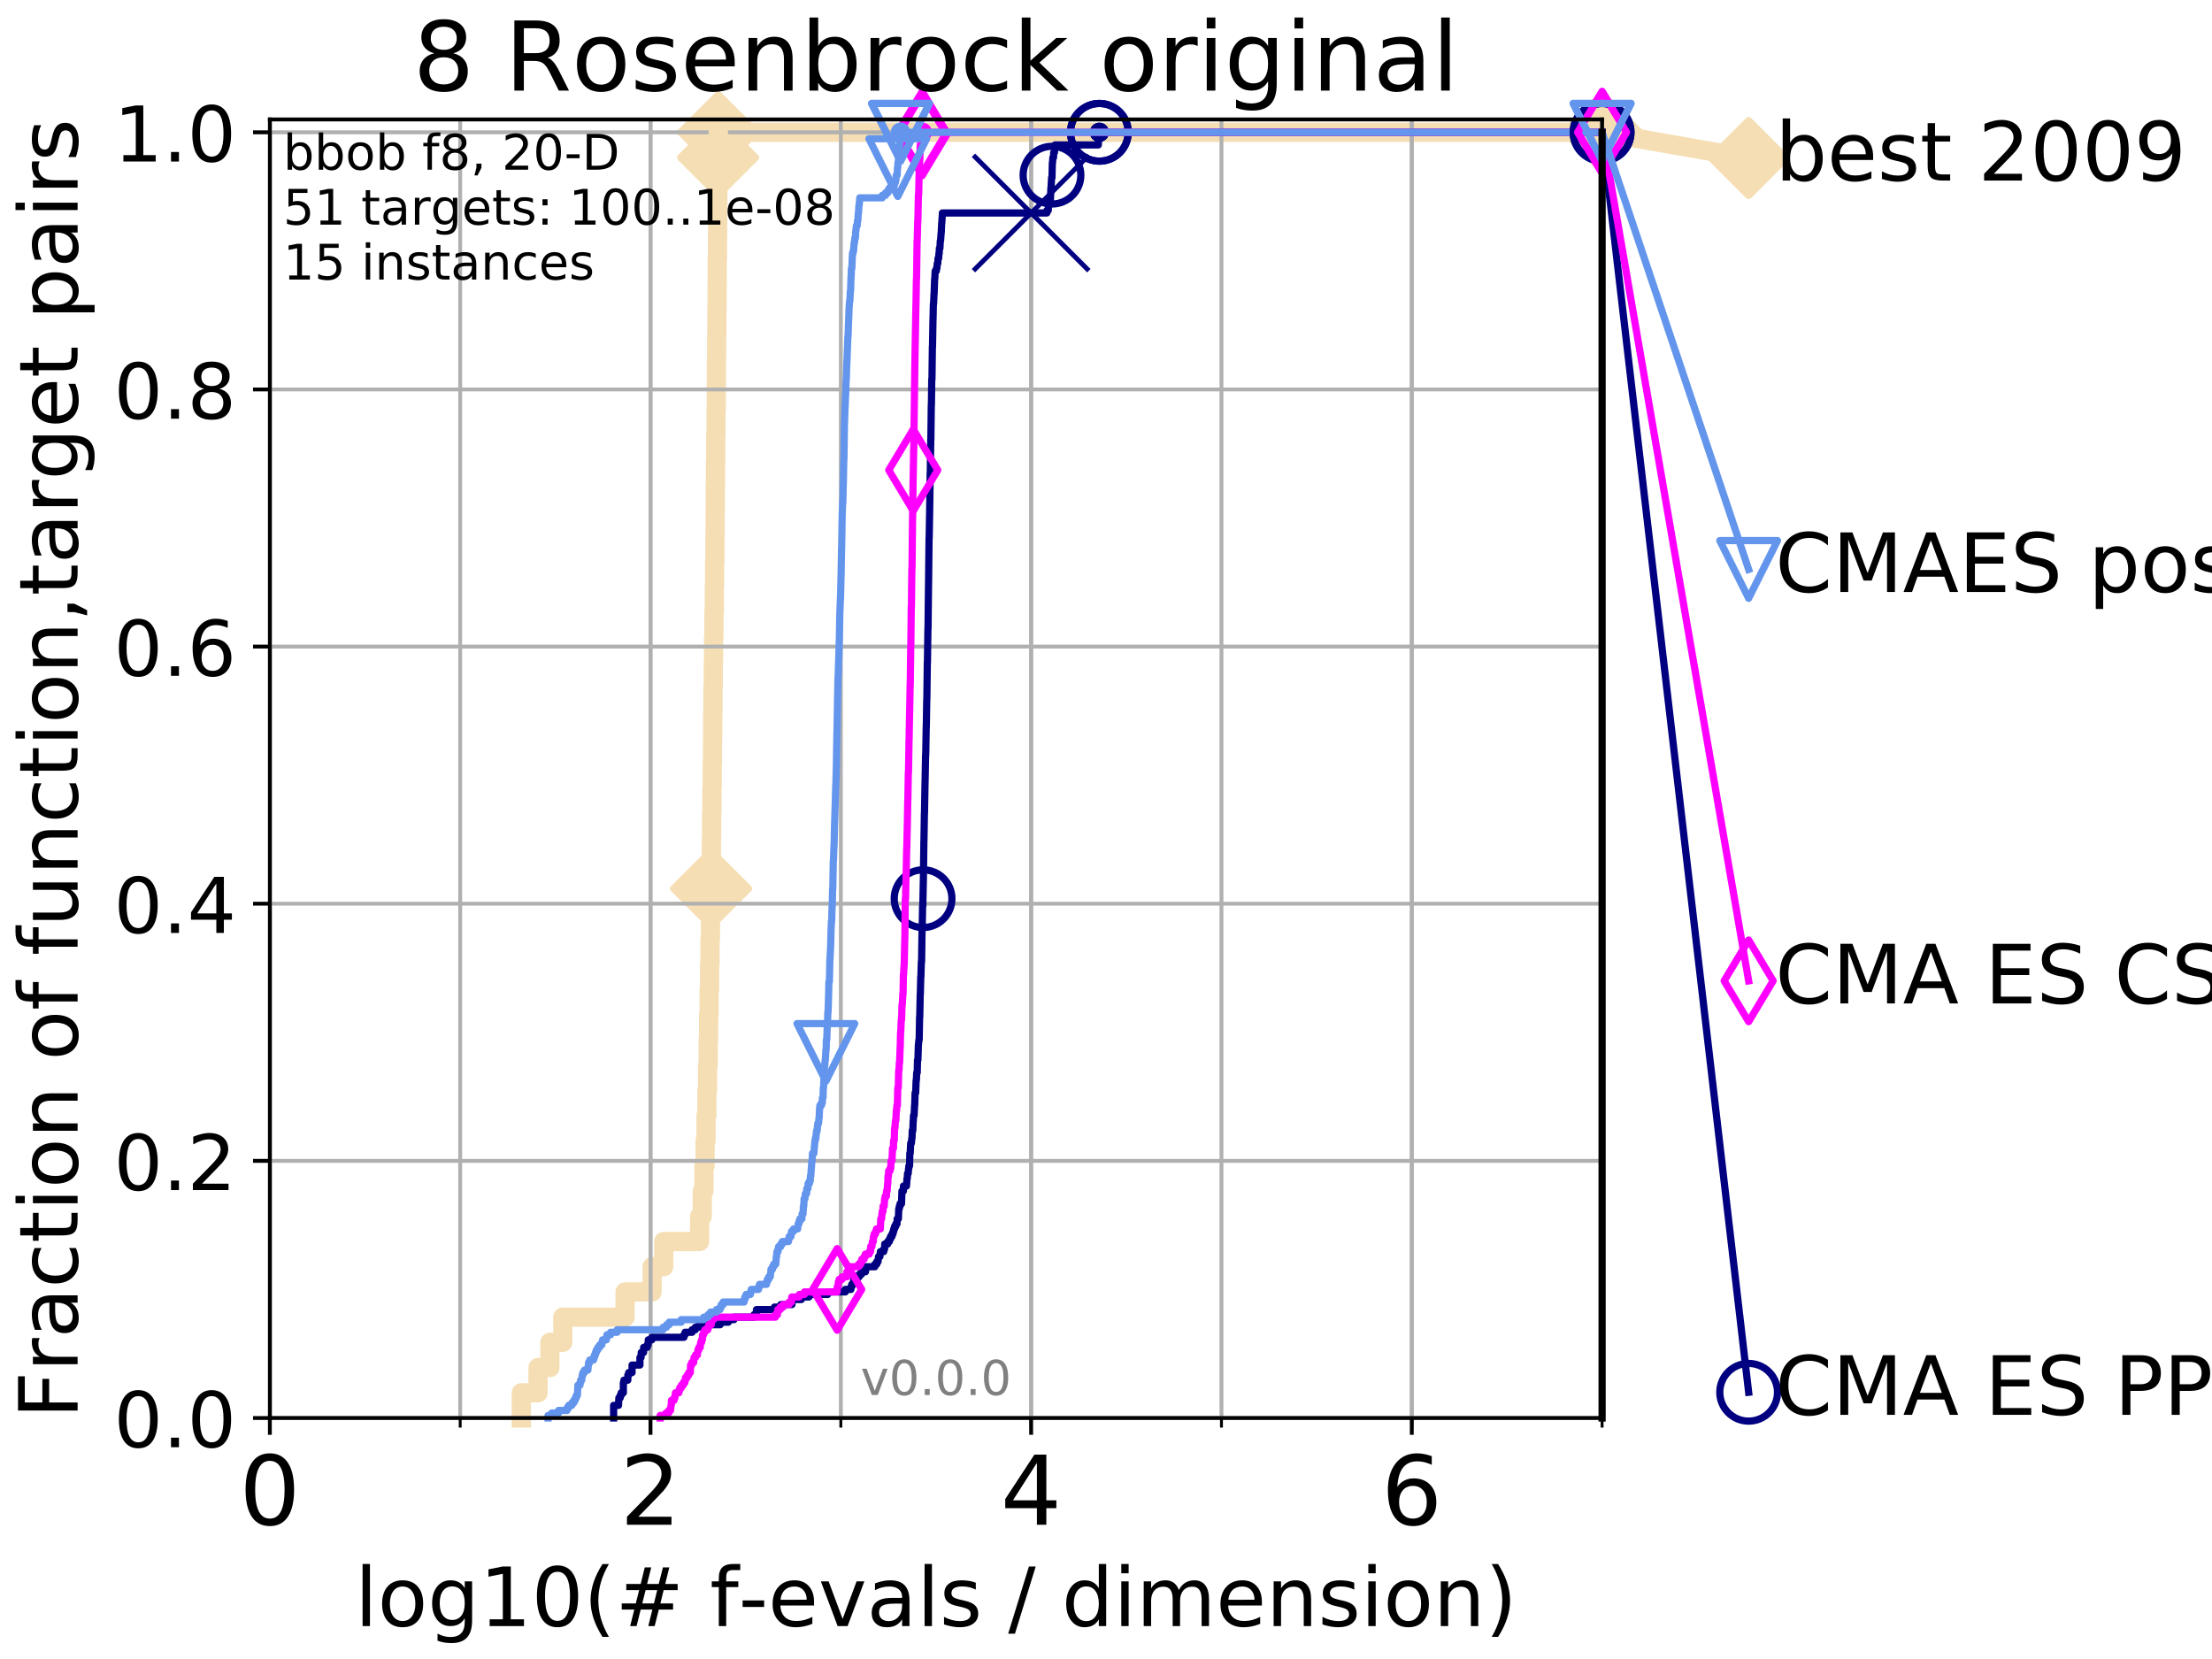 <?xml version="1.0" encoding="utf-8" standalone="no"?>
<!DOCTYPE svg PUBLIC "-//W3C//DTD SVG 1.1//EN"
  "http://www.w3.org/Graphics/SVG/1.1/DTD/svg11.dtd">
<!-- Created with matplotlib (http://matplotlib.org/) -->
<svg height="345pt" version="1.1" viewBox="0 0 460 345" width="460pt" xmlns="http://www.w3.org/2000/svg" xmlns:xlink="http://www.w3.org/1999/xlink">
 <defs>
  <style type="text/css">
*{stroke-linecap:butt;stroke-linejoin:round;}
  </style>
 </defs>
 <g id="figure_1">
  <g id="patch_1">
   <path d="M 0 345.6 
L 460.8 345.6 
L 460.8 0 
L 0 0 
z
" style="fill:#ffffff;"/>
  </g>
  <g id="axes_1">
   <g id="patch_2">
    <path d="M 56.12 294.88 
L 333.168 294.88 
L 333.168 24.84 
L 56.12 24.84 
z
" style="fill:#ffffff;"/>
   </g>
   <g id="line2d_1">
    <path d="M 108.41 294.88 
L 108.41 289.638 
L 111.889 289.638 
L 111.889 284.395 
L 114.351 284.395 
L 114.351 279.153 
L 117.034 279.153 
L 117.034 273.91 
L 129.984 273.91 
L 129.984 268.668 
L 135.609 268.668 
L 135.609 263.425 
L 138.034 263.425 
L 138.034 258.183 
L 145.489 258.183 
L 145.489 252.94 
L 146.036 252.94 
L 146.036 247.698 
L 146.39 247.698 
L 146.39 242.455 
L 146.627 242.455 
L 146.627 237.213 
L 146.83 237.213 
L 146.83 231.97 
L 147.001 231.97 
L 147.001 226.728 
L 147.143 226.728 
L 147.143 221.485 
L 147.268 221.485 
L 147.268 216.243 
L 147.362 216.243 
L 147.362 211 
L 147.459 211 
L 147.459 205.758 
L 147.561 205.758 
L 147.561 200.515 
L 147.653 200.515 
L 147.653 195.273 
L 147.741 195.273 
L 147.741 190.03 
L 147.815 190.03 
L 147.815 184.788 
L 147.873 184.788 
L 147.873 179.546 
L 147.939 179.546 
L 147.939 174.303 
L 147.988 174.303 
L 147.988 169.061 
L 148.054 169.061 
L 148.054 163.818 
L 148.107 163.818 
L 148.107 158.576 
L 148.172 158.576 
L 148.172 153.333 
L 148.213 153.333 
L 148.213 148.091 
L 148.265 148.091 
L 148.265 142.848 
L 148.334 142.848 
L 148.334 137.606 
L 148.398 137.606 
L 148.398 132.363 
L 148.47 132.363 
L 148.47 127.121 
L 148.545 127.121 
L 148.545 121.878 
L 148.605 121.878 
L 148.605 116.636 
L 148.668 116.636 
L 148.668 111.393 
L 148.715 111.393 
L 148.715 106.151 
L 148.747 106.151 
L 148.747 100.908 
L 148.794 100.908 
L 148.794 95.666 
L 148.852 95.666 
L 148.852 90.423 
L 148.899 90.423 
L 148.899 85.181 
L 148.95 85.181 
L 148.95 79.938 
L 148.988 79.938 
L 148.988 74.696 
L 149.035 74.696 
L 149.035 69.453 
L 149.073 69.453 
L 149.073 64.211 
L 149.116 64.211 
L 149.116 58.969 
L 149.154 58.969 
L 149.154 53.726 
L 149.2 53.726 
L 149.2 48.484 
L 149.238 48.484 
L 149.238 43.241 
L 149.284 43.241 
L 149.284 37.999 
L 149.33 37.999 
L 149.33 32.756 
L 149.367 32.756 
L 149.367 27.514 
L 333.168 27.514 
" style="fill:none;stroke:#f5deb3;stroke-linecap:square;stroke-width:4;"/>
   </g>
   <g id="line2d_2">
    <defs>
     <path d="M -0 7.778 
L 7.778 0 
L 0 -7.778 
L -7.778 -0 
z
" id="m41af17eb59" style="stroke:#f5deb3;stroke-linejoin:miter;stroke-width:1.5;"/>
    </defs>
    <g>
     <use style="fill:#f5deb3;stroke:#f5deb3;stroke-linejoin:miter;stroke-width:1.5;" x="147.873" xlink:href="#m41af17eb59" y="184.788"/>
     <use style="fill:#f5deb3;stroke:#f5deb3;stroke-linejoin:miter;stroke-width:1.5;" x="149.33" xlink:href="#m41af17eb59" y="32.756"/>
     <use style="fill:#f5deb3;stroke:#f5deb3;stroke-linejoin:miter;stroke-width:1.5;" x="149.367" xlink:href="#m41af17eb59" y="27.514"/>
     <use style="fill:#f5deb3;stroke:#f5deb3;stroke-linejoin:miter;stroke-width:1.5;" x="149.367" xlink:href="#m41af17eb59" y="27.514"/>
     <use style="fill:#f5deb3;stroke:#f5deb3;stroke-linejoin:miter;stroke-width:1.5;" x="333.168" xlink:href="#m41af17eb59" y="27.514"/>
    </g>
   </g>
   <g id="line2d_3">
    <path style="fill:none;stroke:#f5deb3;stroke-linecap:square;stroke-width:4;"/>
    <g/>
   </g>
   <g id="line2d_4">
    <path d="M 333.168 27.514 
L 363.643 32.861 
" style="fill:none;stroke:#f5deb3;stroke-linecap:square;stroke-width:4;"/>
    <g>
     <use style="fill:#f5deb3;stroke:#f5deb3;stroke-linejoin:miter;stroke-width:1.5;" x="333.168" xlink:href="#m41af17eb59" y="27.514"/>
     <use style="fill:#f5deb3;stroke:#f5deb3;stroke-linejoin:miter;stroke-width:1.5;" x="363.643" xlink:href="#m41af17eb59" y="32.861"/>
    </g>
   </g>
   <g id="matplotlib.axis_1">
    <g id="xtick_1">
     <g id="line2d_5">
      <path clip-path="url(#p3980464cc7)" d="M 56.12 294.88 
L 56.12 24.84 
" style="fill:none;stroke:#b0b0b0;stroke-linecap:square;stroke-width:0.8;"/>
     </g>
     <g id="line2d_6">
      <defs>
       <path d="M 0 0 
L 0 3.5 
" id="mdfe56e5455" style="stroke:#000000;stroke-width:0.8;"/>
      </defs>
      <g>
       <use style="stroke:#000000;stroke-width:0.8;" x="56.12" xlink:href="#mdfe56e5455" y="294.88"/>
      </g>
     </g>
     <g id="text_1">
      <!-- 0 -->
      <defs>
       <path d="M 31.781 66.406 
Q 24.172 66.406 20.328 58.906 
Q 16.5 51.422 16.5 36.375 
Q 16.5 21.391 20.328 13.891 
Q 24.172 6.391 31.781 6.391 
Q 39.453 6.391 43.281 13.891 
Q 47.125 21.391 47.125 36.375 
Q 47.125 51.422 43.281 58.906 
Q 39.453 66.406 31.781 66.406 
z
M 31.781 74.219 
Q 44.047 74.219 50.516 64.516 
Q 56.984 54.828 56.984 36.375 
Q 56.984 17.969 50.516 8.266 
Q 44.047 -1.422 31.781 -1.422 
Q 19.531 -1.422 13.062 8.266 
Q 6.594 17.969 6.594 36.375 
Q 6.594 54.828 13.062 64.516 
Q 19.531 74.219 31.781 74.219 
z
" id="DejaVuSans-30"/>
      </defs>
      <g transform="translate(49.758 317.077)scale(0.2 -0.2)">
       <use xlink:href="#DejaVuSans-30"/>
      </g>
     </g>
    </g>
    <g id="xtick_2">
     <g id="line2d_7">
      <path clip-path="url(#p3980464cc7)" d="M 135.277 294.88 
L 135.277 24.84 
" style="fill:none;stroke:#b0b0b0;stroke-linecap:square;stroke-width:0.8;"/>
     </g>
     <g id="line2d_8">
      <g>
       <use style="stroke:#000000;stroke-width:0.8;" x="135.277" xlink:href="#mdfe56e5455" y="294.88"/>
      </g>
     </g>
     <g id="text_2">
      <!-- 2 -->
      <defs>
       <path d="M 19.188 8.297 
L 53.609 8.297 
L 53.609 0 
L 7.328 0 
L 7.328 8.297 
Q 12.938 14.109 22.625 23.891 
Q 32.328 33.688 34.812 36.531 
Q 39.547 41.844 41.422 45.531 
Q 43.312 49.219 43.312 52.781 
Q 43.312 58.594 39.234 62.25 
Q 35.156 65.922 28.609 65.922 
Q 23.969 65.922 18.812 64.312 
Q 13.672 62.703 7.812 59.422 
L 7.812 69.391 
Q 13.766 71.781 18.938 73 
Q 24.125 74.219 28.422 74.219 
Q 39.75 74.219 46.484 68.547 
Q 53.219 62.891 53.219 53.422 
Q 53.219 48.922 51.531 44.891 
Q 49.859 40.875 45.406 35.406 
Q 44.188 33.984 37.641 27.219 
Q 31.109 20.453 19.188 8.297 
z
" id="DejaVuSans-32"/>
      </defs>
      <g transform="translate(128.914 317.077)scale(0.2 -0.2)">
       <use xlink:href="#DejaVuSans-32"/>
      </g>
     </g>
    </g>
    <g id="xtick_3">
     <g id="line2d_9">
      <path clip-path="url(#p3980464cc7)" d="M 214.433 294.88 
L 214.433 24.84 
" style="fill:none;stroke:#b0b0b0;stroke-linecap:square;stroke-width:0.8;"/>
     </g>
     <g id="line2d_10">
      <g>
       <use style="stroke:#000000;stroke-width:0.8;" x="214.433" xlink:href="#mdfe56e5455" y="294.88"/>
      </g>
     </g>
     <g id="text_3">
      <!-- 4 -->
      <defs>
       <path d="M 37.797 64.312 
L 12.891 25.391 
L 37.797 25.391 
z
M 35.203 72.906 
L 47.609 72.906 
L 47.609 25.391 
L 58.016 25.391 
L 58.016 17.188 
L 47.609 17.188 
L 47.609 0 
L 37.797 0 
L 37.797 17.188 
L 4.891 17.188 
L 4.891 26.703 
z
" id="DejaVuSans-34"/>
      </defs>
      <g transform="translate(208.071 317.077)scale(0.2 -0.2)">
       <use xlink:href="#DejaVuSans-34"/>
      </g>
     </g>
    </g>
    <g id="xtick_4">
     <g id="line2d_11">
      <path clip-path="url(#p3980464cc7)" d="M 293.59 294.88 
L 293.59 24.84 
" style="fill:none;stroke:#b0b0b0;stroke-linecap:square;stroke-width:0.8;"/>
     </g>
     <g id="line2d_12">
      <g>
       <use style="stroke:#000000;stroke-width:0.8;" x="293.59" xlink:href="#mdfe56e5455" y="294.88"/>
      </g>
     </g>
     <g id="text_4">
      <!-- 6 -->
      <defs>
       <path d="M 33.016 40.375 
Q 26.375 40.375 22.484 35.828 
Q 18.609 31.297 18.609 23.391 
Q 18.609 15.531 22.484 10.953 
Q 26.375 6.391 33.016 6.391 
Q 39.656 6.391 43.531 10.953 
Q 47.406 15.531 47.406 23.391 
Q 47.406 31.297 43.531 35.828 
Q 39.656 40.375 33.016 40.375 
z
M 52.594 71.297 
L 52.594 62.312 
Q 48.875 64.062 45.094 64.984 
Q 41.312 65.922 37.594 65.922 
Q 27.828 65.922 22.672 59.328 
Q 17.531 52.734 16.797 39.406 
Q 19.672 43.656 24.016 45.922 
Q 28.375 48.188 33.594 48.188 
Q 44.578 48.188 50.953 41.516 
Q 57.328 34.859 57.328 23.391 
Q 57.328 12.156 50.688 5.359 
Q 44.047 -1.422 33.016 -1.422 
Q 20.359 -1.422 13.672 8.266 
Q 6.984 17.969 6.984 36.375 
Q 6.984 53.656 15.188 63.938 
Q 23.391 74.219 37.203 74.219 
Q 40.922 74.219 44.703 73.484 
Q 48.484 72.75 52.594 71.297 
z
" id="DejaVuSans-36"/>
      </defs>
      <g transform="translate(287.227 317.077)scale(0.2 -0.2)">
       <use xlink:href="#DejaVuSans-36"/>
      </g>
     </g>
    </g>
    <g id="xtick_5">
     <g id="line2d_13">
      <path clip-path="url(#p3980464cc7)" d="M 56.12 294.88 
L 56.12 24.84 
" style="fill:none;stroke:#b0b0b0;stroke-linecap:square;stroke-width:0.8;"/>
     </g>
     <g id="line2d_14">
      <defs>
       <path d="M 0 0 
L 0 2 
" id="m8696043a8e" style="stroke:#000000;stroke-width:0.6;"/>
      </defs>
      <g>
       <use style="stroke:#000000;stroke-width:0.6;" x="56.12" xlink:href="#m8696043a8e" y="294.88"/>
      </g>
     </g>
    </g>
    <g id="xtick_6">
     <g id="line2d_15">
      <path clip-path="url(#p3980464cc7)" d="M 95.698 294.88 
L 95.698 24.84 
" style="fill:none;stroke:#b0b0b0;stroke-linecap:square;stroke-width:0.8;"/>
     </g>
     <g id="line2d_16">
      <g>
       <use style="stroke:#000000;stroke-width:0.6;" x="95.698" xlink:href="#m8696043a8e" y="294.88"/>
      </g>
     </g>
    </g>
    <g id="xtick_7">
     <g id="line2d_17">
      <path clip-path="url(#p3980464cc7)" d="M 135.277 294.88 
L 135.277 24.84 
" style="fill:none;stroke:#b0b0b0;stroke-linecap:square;stroke-width:0.8;"/>
     </g>
     <g id="line2d_18">
      <g>
       <use style="stroke:#000000;stroke-width:0.6;" x="135.277" xlink:href="#m8696043a8e" y="294.88"/>
      </g>
     </g>
    </g>
    <g id="xtick_8">
     <g id="line2d_19">
      <path clip-path="url(#p3980464cc7)" d="M 174.855 294.88 
L 174.855 24.84 
" style="fill:none;stroke:#b0b0b0;stroke-linecap:square;stroke-width:0.8;"/>
     </g>
     <g id="line2d_20">
      <g>
       <use style="stroke:#000000;stroke-width:0.6;" x="174.855" xlink:href="#m8696043a8e" y="294.88"/>
      </g>
     </g>
    </g>
    <g id="xtick_9">
     <g id="line2d_21">
      <path clip-path="url(#p3980464cc7)" d="M 214.433 294.88 
L 214.433 24.84 
" style="fill:none;stroke:#b0b0b0;stroke-linecap:square;stroke-width:0.8;"/>
     </g>
     <g id="line2d_22">
      <g>
       <use style="stroke:#000000;stroke-width:0.6;" x="214.433" xlink:href="#m8696043a8e" y="294.88"/>
      </g>
     </g>
    </g>
    <g id="xtick_10">
     <g id="line2d_23">
      <path clip-path="url(#p3980464cc7)" d="M 254.011 294.88 
L 254.011 24.84 
" style="fill:none;stroke:#b0b0b0;stroke-linecap:square;stroke-width:0.8;"/>
     </g>
     <g id="line2d_24">
      <g>
       <use style="stroke:#000000;stroke-width:0.6;" x="254.011" xlink:href="#m8696043a8e" y="294.88"/>
      </g>
     </g>
    </g>
    <g id="xtick_11">
     <g id="line2d_25">
      <path clip-path="url(#p3980464cc7)" d="M 293.59 294.88 
L 293.59 24.84 
" style="fill:none;stroke:#b0b0b0;stroke-linecap:square;stroke-width:0.8;"/>
     </g>
     <g id="line2d_26">
      <g>
       <use style="stroke:#000000;stroke-width:0.6;" x="293.59" xlink:href="#m8696043a8e" y="294.88"/>
      </g>
     </g>
    </g>
    <g id="xtick_12">
     <g id="line2d_27">
      <path clip-path="url(#p3980464cc7)" d="M 333.168 294.88 
L 333.168 24.84 
" style="fill:none;stroke:#b0b0b0;stroke-linecap:square;stroke-width:0.8;"/>
     </g>
     <g id="line2d_28">
      <g>
       <use style="stroke:#000000;stroke-width:0.6;" x="333.168" xlink:href="#m8696043a8e" y="294.88"/>
      </g>
     </g>
    </g>
    <g id="text_5">
     <!-- log10(# f-evals / dimension) -->
     <defs>
      <path d="M 9.422 75.984 
L 18.406 75.984 
L 18.406 0 
L 9.422 0 
z
" id="DejaVuSans-6c"/>
      <path d="M 30.609 48.391 
Q 23.391 48.391 19.188 42.75 
Q 14.984 37.109 14.984 27.297 
Q 14.984 17.484 19.156 11.844 
Q 23.344 6.203 30.609 6.203 
Q 37.797 6.203 41.984 11.859 
Q 46.188 17.531 46.188 27.297 
Q 46.188 37.016 41.984 42.703 
Q 37.797 48.391 30.609 48.391 
z
M 30.609 56 
Q 42.328 56 49.016 48.375 
Q 55.719 40.766 55.719 27.297 
Q 55.719 13.875 49.016 6.219 
Q 42.328 -1.422 30.609 -1.422 
Q 18.844 -1.422 12.172 6.219 
Q 5.516 13.875 5.516 27.297 
Q 5.516 40.766 12.172 48.375 
Q 18.844 56 30.609 56 
z
" id="DejaVuSans-6f"/>
      <path d="M 45.406 27.984 
Q 45.406 37.75 41.375 43.109 
Q 37.359 48.484 30.078 48.484 
Q 22.859 48.484 18.828 43.109 
Q 14.797 37.75 14.797 27.984 
Q 14.797 18.266 18.828 12.891 
Q 22.859 7.516 30.078 7.516 
Q 37.359 7.516 41.375 12.891 
Q 45.406 18.266 45.406 27.984 
z
M 54.391 6.781 
Q 54.391 -7.172 48.188 -13.984 
Q 42 -20.797 29.203 -20.797 
Q 24.469 -20.797 20.266 -20.094 
Q 16.062 -19.391 12.109 -17.922 
L 12.109 -9.188 
Q 16.062 -11.328 19.922 -12.344 
Q 23.781 -13.375 27.781 -13.375 
Q 36.625 -13.375 41.016 -8.766 
Q 45.406 -4.156 45.406 5.172 
L 45.406 9.625 
Q 42.625 4.781 38.281 2.391 
Q 33.938 0 27.875 0 
Q 17.828 0 11.672 7.656 
Q 5.516 15.328 5.516 27.984 
Q 5.516 40.672 11.672 48.328 
Q 17.828 56 27.875 56 
Q 33.938 56 38.281 53.609 
Q 42.625 51.219 45.406 46.391 
L 45.406 54.688 
L 54.391 54.688 
z
" id="DejaVuSans-67"/>
      <path d="M 12.406 8.297 
L 28.516 8.297 
L 28.516 63.922 
L 10.984 60.406 
L 10.984 69.391 
L 28.422 72.906 
L 38.281 72.906 
L 38.281 8.297 
L 54.391 8.297 
L 54.391 0 
L 12.406 0 
z
" id="DejaVuSans-31"/>
      <path d="M 31 75.875 
Q 24.469 64.656 21.281 53.656 
Q 18.109 42.672 18.109 31.391 
Q 18.109 20.125 21.312 9.062 
Q 24.516 -2 31 -13.188 
L 23.188 -13.188 
Q 15.875 -1.703 12.234 9.375 
Q 8.594 20.453 8.594 31.391 
Q 8.594 42.281 12.203 53.312 
Q 15.828 64.359 23.188 75.875 
z
" id="DejaVuSans-28"/>
      <path d="M 51.125 44 
L 36.922 44 
L 32.812 27.688 
L 47.125 27.688 
z
M 43.797 71.781 
L 38.719 51.516 
L 52.984 51.516 
L 58.109 71.781 
L 65.922 71.781 
L 60.891 51.516 
L 76.125 51.516 
L 76.125 44 
L 58.984 44 
L 54.984 27.688 
L 70.516 27.688 
L 70.516 20.219 
L 53.078 20.219 
L 48 0 
L 40.188 0 
L 45.219 20.219 
L 30.906 20.219 
L 25.875 0 
L 18.016 0 
L 23.094 20.219 
L 7.719 20.219 
L 7.719 27.688 
L 24.906 27.688 
L 29 44 
L 13.281 44 
L 13.281 51.516 
L 30.906 51.516 
L 35.891 71.781 
z
" id="DejaVuSans-23"/>
      <path id="DejaVuSans-20"/>
      <path d="M 37.109 75.984 
L 37.109 68.5 
L 28.516 68.5 
Q 23.688 68.5 21.797 66.547 
Q 19.922 64.594 19.922 59.516 
L 19.922 54.688 
L 34.719 54.688 
L 34.719 47.703 
L 19.922 47.703 
L 19.922 0 
L 10.891 0 
L 10.891 47.703 
L 2.297 47.703 
L 2.297 54.688 
L 10.891 54.688 
L 10.891 58.5 
Q 10.891 67.625 15.141 71.797 
Q 19.391 75.984 28.609 75.984 
z
" id="DejaVuSans-66"/>
      <path d="M 4.891 31.391 
L 31.203 31.391 
L 31.203 23.391 
L 4.891 23.391 
z
" id="DejaVuSans-2d"/>
      <path d="M 56.203 29.594 
L 56.203 25.203 
L 14.891 25.203 
Q 15.484 15.922 20.484 11.062 
Q 25.484 6.203 34.422 6.203 
Q 39.594 6.203 44.453 7.469 
Q 49.312 8.734 54.109 11.281 
L 54.109 2.781 
Q 49.266 0.734 44.188 -0.344 
Q 39.109 -1.422 33.891 -1.422 
Q 20.797 -1.422 13.156 6.188 
Q 5.516 13.812 5.516 26.812 
Q 5.516 40.234 12.766 48.109 
Q 20.016 56 32.328 56 
Q 43.359 56 49.781 48.891 
Q 56.203 41.797 56.203 29.594 
z
M 47.219 32.234 
Q 47.125 39.594 43.094 43.984 
Q 39.062 48.391 32.422 48.391 
Q 24.906 48.391 20.391 44.141 
Q 15.875 39.891 15.188 32.172 
z
" id="DejaVuSans-65"/>
      <path d="M 2.984 54.688 
L 12.5 54.688 
L 29.594 8.797 
L 46.688 54.688 
L 56.203 54.688 
L 35.688 0 
L 23.484 0 
z
" id="DejaVuSans-76"/>
      <path d="M 34.281 27.484 
Q 23.391 27.484 19.188 25 
Q 14.984 22.516 14.984 16.5 
Q 14.984 11.719 18.141 8.906 
Q 21.297 6.109 26.703 6.109 
Q 34.188 6.109 38.703 11.406 
Q 43.219 16.703 43.219 25.484 
L 43.219 27.484 
z
M 52.203 31.203 
L 52.203 0 
L 43.219 0 
L 43.219 8.297 
Q 40.141 3.328 35.547 0.953 
Q 30.953 -1.422 24.312 -1.422 
Q 15.922 -1.422 10.953 3.297 
Q 6 8.016 6 15.922 
Q 6 25.141 12.172 29.828 
Q 18.359 34.516 30.609 34.516 
L 43.219 34.516 
L 43.219 35.406 
Q 43.219 41.609 39.141 45 
Q 35.062 48.391 27.688 48.391 
Q 23 48.391 18.547 47.266 
Q 14.109 46.141 10.016 43.891 
L 10.016 52.203 
Q 14.938 54.109 19.578 55.047 
Q 24.219 56 28.609 56 
Q 40.484 56 46.344 49.844 
Q 52.203 43.703 52.203 31.203 
z
" id="DejaVuSans-61"/>
      <path d="M 44.281 53.078 
L 44.281 44.578 
Q 40.484 46.531 36.375 47.5 
Q 32.281 48.484 27.875 48.484 
Q 21.188 48.484 17.844 46.438 
Q 14.5 44.391 14.5 40.281 
Q 14.5 37.156 16.891 35.375 
Q 19.281 33.594 26.516 31.984 
L 29.594 31.297 
Q 39.156 29.25 43.188 25.516 
Q 47.219 21.781 47.219 15.094 
Q 47.219 7.469 41.188 3.016 
Q 35.156 -1.422 24.609 -1.422 
Q 20.219 -1.422 15.453 -0.562 
Q 10.688 0.297 5.422 2 
L 5.422 11.281 
Q 10.406 8.688 15.234 7.391 
Q 20.062 6.109 24.812 6.109 
Q 31.156 6.109 34.562 8.281 
Q 37.984 10.453 37.984 14.406 
Q 37.984 18.062 35.516 20.016 
Q 33.062 21.969 24.703 23.781 
L 21.578 24.516 
Q 13.234 26.266 9.516 29.906 
Q 5.812 33.547 5.812 39.891 
Q 5.812 47.609 11.281 51.797 
Q 16.75 56 26.812 56 
Q 31.781 56 36.172 55.266 
Q 40.578 54.547 44.281 53.078 
z
" id="DejaVuSans-73"/>
      <path d="M 25.391 72.906 
L 33.688 72.906 
L 8.297 -9.281 
L 0 -9.281 
z
" id="DejaVuSans-2f"/>
      <path d="M 45.406 46.391 
L 45.406 75.984 
L 54.391 75.984 
L 54.391 0 
L 45.406 0 
L 45.406 8.203 
Q 42.578 3.328 38.25 0.953 
Q 33.938 -1.422 27.875 -1.422 
Q 17.969 -1.422 11.734 6.484 
Q 5.516 14.406 5.516 27.297 
Q 5.516 40.188 11.734 48.094 
Q 17.969 56 27.875 56 
Q 33.938 56 38.25 53.625 
Q 42.578 51.266 45.406 46.391 
z
M 14.797 27.297 
Q 14.797 17.391 18.875 11.75 
Q 22.953 6.109 30.078 6.109 
Q 37.203 6.109 41.297 11.75 
Q 45.406 17.391 45.406 27.297 
Q 45.406 37.203 41.297 42.844 
Q 37.203 48.484 30.078 48.484 
Q 22.953 48.484 18.875 42.844 
Q 14.797 37.203 14.797 27.297 
z
" id="DejaVuSans-64"/>
      <path d="M 9.422 54.688 
L 18.406 54.688 
L 18.406 0 
L 9.422 0 
z
M 9.422 75.984 
L 18.406 75.984 
L 18.406 64.594 
L 9.422 64.594 
z
" id="DejaVuSans-69"/>
      <path d="M 52 44.188 
Q 55.375 50.25 60.062 53.125 
Q 64.75 56 71.094 56 
Q 79.641 56 84.281 50.016 
Q 88.922 44.047 88.922 33.016 
L 88.922 0 
L 79.891 0 
L 79.891 32.719 
Q 79.891 40.578 77.094 44.375 
Q 74.312 48.188 68.609 48.188 
Q 61.625 48.188 57.562 43.547 
Q 53.516 38.922 53.516 30.906 
L 53.516 0 
L 44.484 0 
L 44.484 32.719 
Q 44.484 40.625 41.703 44.406 
Q 38.922 48.188 33.109 48.188 
Q 26.219 48.188 22.156 43.531 
Q 18.109 38.875 18.109 30.906 
L 18.109 0 
L 9.078 0 
L 9.078 54.688 
L 18.109 54.688 
L 18.109 46.188 
Q 21.188 51.219 25.484 53.609 
Q 29.781 56 35.688 56 
Q 41.656 56 45.828 52.969 
Q 50 49.953 52 44.188 
z
" id="DejaVuSans-6d"/>
      <path d="M 54.891 33.016 
L 54.891 0 
L 45.906 0 
L 45.906 32.719 
Q 45.906 40.484 42.875 44.328 
Q 39.844 48.188 33.797 48.188 
Q 26.516 48.188 22.312 43.547 
Q 18.109 38.922 18.109 30.906 
L 18.109 0 
L 9.078 0 
L 9.078 54.688 
L 18.109 54.688 
L 18.109 46.188 
Q 21.344 51.125 25.703 53.562 
Q 30.078 56 35.797 56 
Q 45.219 56 50.047 50.172 
Q 54.891 44.344 54.891 33.016 
z
" id="DejaVuSans-6e"/>
      <path d="M 8.016 75.875 
L 15.828 75.875 
Q 23.141 64.359 26.781 53.312 
Q 30.422 42.281 30.422 31.391 
Q 30.422 20.453 26.781 9.375 
Q 23.141 -1.703 15.828 -13.188 
L 8.016 -13.188 
Q 14.5 -2 17.703 9.062 
Q 20.906 20.125 20.906 31.391 
Q 20.906 42.672 17.703 53.656 
Q 14.5 64.656 8.016 75.875 
z
" id="DejaVuSans-29"/>
     </defs>
     <g transform="translate(73.803 338.154)scale(0.17 -0.17)">
      <use xlink:href="#DejaVuSans-6c"/>
      <use x="27.783" xlink:href="#DejaVuSans-6f"/>
      <use x="88.965" xlink:href="#DejaVuSans-67"/>
      <use x="152.441" xlink:href="#DejaVuSans-31"/>
      <use x="216.064" xlink:href="#DejaVuSans-30"/>
      <use x="279.688" xlink:href="#DejaVuSans-28"/>
      <use x="318.701" xlink:href="#DejaVuSans-23"/>
      <use x="402.49" xlink:href="#DejaVuSans-20"/>
      <use x="434.277" xlink:href="#DejaVuSans-66"/>
      <use x="469.404" xlink:href="#DejaVuSans-2d"/>
      <use x="505.488" xlink:href="#DejaVuSans-65"/>
      <use x="567.012" xlink:href="#DejaVuSans-76"/>
      <use x="626.191" xlink:href="#DejaVuSans-61"/>
      <use x="687.471" xlink:href="#DejaVuSans-6c"/>
      <use x="715.254" xlink:href="#DejaVuSans-73"/>
      <use x="767.354" xlink:href="#DejaVuSans-20"/>
      <use x="799.141" xlink:href="#DejaVuSans-2f"/>
      <use x="832.832" xlink:href="#DejaVuSans-20"/>
      <use x="864.619" xlink:href="#DejaVuSans-64"/>
      <use x="928.096" xlink:href="#DejaVuSans-69"/>
      <use x="955.879" xlink:href="#DejaVuSans-6d"/>
      <use x="1053.291" xlink:href="#DejaVuSans-65"/>
      <use x="1114.814" xlink:href="#DejaVuSans-6e"/>
      <use x="1178.193" xlink:href="#DejaVuSans-73"/>
      <use x="1230.293" xlink:href="#DejaVuSans-69"/>
      <use x="1258.076" xlink:href="#DejaVuSans-6f"/>
      <use x="1319.258" xlink:href="#DejaVuSans-6e"/>
      <use x="1382.637" xlink:href="#DejaVuSans-29"/>
     </g>
    </g>
   </g>
   <g id="matplotlib.axis_2">
    <g id="ytick_1">
     <g id="line2d_29">
      <path clip-path="url(#p3980464cc7)" d="M 56.12 294.88 
L 333.168 294.88 
" style="fill:none;stroke:#b0b0b0;stroke-linecap:square;stroke-width:0.8;"/>
     </g>
     <g id="line2d_30">
      <defs>
       <path d="M 0 0 
L -3.5 0 
" id="m5c58a764fe" style="stroke:#000000;stroke-width:0.8;"/>
      </defs>
      <g>
       <use style="stroke:#000000;stroke-width:0.8;" x="56.12" xlink:href="#m5c58a764fe" y="294.88"/>
      </g>
     </g>
     <g id="text_6">
      <!-- 0.0 -->
      <defs>
       <path d="M 10.688 12.406 
L 21 12.406 
L 21 0 
L 10.688 0 
z
" id="DejaVuSans-2e"/>
      </defs>
      <g transform="translate(23.675 300.959)scale(0.16 -0.16)">
       <use xlink:href="#DejaVuSans-30"/>
       <use x="63.623" xlink:href="#DejaVuSans-2e"/>
       <use x="95.41" xlink:href="#DejaVuSans-30"/>
      </g>
     </g>
    </g>
    <g id="ytick_2">
     <g id="line2d_31">
      <path clip-path="url(#p3980464cc7)" d="M 56.12 241.407 
L 333.168 241.407 
" style="fill:none;stroke:#b0b0b0;stroke-linecap:square;stroke-width:0.8;"/>
     </g>
     <g id="line2d_32">
      <g>
       <use style="stroke:#000000;stroke-width:0.8;" x="56.12" xlink:href="#m5c58a764fe" y="241.407"/>
      </g>
     </g>
     <g id="text_7">
      <!-- 0.2 -->
      <g transform="translate(23.675 247.485)scale(0.16 -0.16)">
       <use xlink:href="#DejaVuSans-30"/>
       <use x="63.623" xlink:href="#DejaVuSans-2e"/>
       <use x="95.41" xlink:href="#DejaVuSans-32"/>
      </g>
     </g>
    </g>
    <g id="ytick_3">
     <g id="line2d_33">
      <path clip-path="url(#p3980464cc7)" d="M 56.12 187.933 
L 333.168 187.933 
" style="fill:none;stroke:#b0b0b0;stroke-linecap:square;stroke-width:0.8;"/>
     </g>
     <g id="line2d_34">
      <g>
       <use style="stroke:#000000;stroke-width:0.8;" x="56.12" xlink:href="#m5c58a764fe" y="187.933"/>
      </g>
     </g>
     <g id="text_8">
      <!-- 0.4 -->
      <g transform="translate(23.675 194.012)scale(0.16 -0.16)">
       <use xlink:href="#DejaVuSans-30"/>
       <use x="63.623" xlink:href="#DejaVuSans-2e"/>
       <use x="95.41" xlink:href="#DejaVuSans-34"/>
      </g>
     </g>
    </g>
    <g id="ytick_4">
     <g id="line2d_35">
      <path clip-path="url(#p3980464cc7)" d="M 56.12 134.46 
L 333.168 134.46 
" style="fill:none;stroke:#b0b0b0;stroke-linecap:square;stroke-width:0.8;"/>
     </g>
     <g id="line2d_36">
      <g>
       <use style="stroke:#000000;stroke-width:0.8;" x="56.12" xlink:href="#m5c58a764fe" y="134.46"/>
      </g>
     </g>
     <g id="text_9">
      <!-- 0.6 -->
      <g transform="translate(23.675 140.539)scale(0.16 -0.16)">
       <use xlink:href="#DejaVuSans-30"/>
       <use x="63.623" xlink:href="#DejaVuSans-2e"/>
       <use x="95.41" xlink:href="#DejaVuSans-36"/>
      </g>
     </g>
    </g>
    <g id="ytick_5">
     <g id="line2d_37">
      <path clip-path="url(#p3980464cc7)" d="M 56.12 80.987 
L 333.168 80.987 
" style="fill:none;stroke:#b0b0b0;stroke-linecap:square;stroke-width:0.8;"/>
     </g>
     <g id="line2d_38">
      <g>
       <use style="stroke:#000000;stroke-width:0.8;" x="56.12" xlink:href="#m5c58a764fe" y="80.987"/>
      </g>
     </g>
     <g id="text_10">
      <!-- 0.8 -->
      <defs>
       <path d="M 31.781 34.625 
Q 24.75 34.625 20.719 30.859 
Q 16.703 27.094 16.703 20.516 
Q 16.703 13.922 20.719 10.156 
Q 24.75 6.391 31.781 6.391 
Q 38.812 6.391 42.859 10.172 
Q 46.922 13.969 46.922 20.516 
Q 46.922 27.094 42.891 30.859 
Q 38.875 34.625 31.781 34.625 
z
M 21.922 38.812 
Q 15.578 40.375 12.031 44.719 
Q 8.5 49.078 8.5 55.328 
Q 8.5 64.062 14.719 69.141 
Q 20.953 74.219 31.781 74.219 
Q 42.672 74.219 48.875 69.141 
Q 55.078 64.062 55.078 55.328 
Q 55.078 49.078 51.531 44.719 
Q 48 40.375 41.703 38.812 
Q 48.828 37.156 52.797 32.312 
Q 56.781 27.484 56.781 20.516 
Q 56.781 9.906 50.312 4.234 
Q 43.844 -1.422 31.781 -1.422 
Q 19.734 -1.422 13.25 4.234 
Q 6.781 9.906 6.781 20.516 
Q 6.781 27.484 10.781 32.312 
Q 14.797 37.156 21.922 38.812 
z
M 18.312 54.391 
Q 18.312 48.734 21.844 45.562 
Q 25.391 42.391 31.781 42.391 
Q 38.141 42.391 41.719 45.562 
Q 45.312 48.734 45.312 54.391 
Q 45.312 60.062 41.719 63.234 
Q 38.141 66.406 31.781 66.406 
Q 25.391 66.406 21.844 63.234 
Q 18.312 60.062 18.312 54.391 
z
" id="DejaVuSans-38"/>
      </defs>
      <g transform="translate(23.675 87.066)scale(0.16 -0.16)">
       <use xlink:href="#DejaVuSans-30"/>
       <use x="63.623" xlink:href="#DejaVuSans-2e"/>
       <use x="95.41" xlink:href="#DejaVuSans-38"/>
      </g>
     </g>
    </g>
    <g id="ytick_6">
     <g id="line2d_39">
      <path clip-path="url(#p3980464cc7)" d="M 56.12 27.514 
L 333.168 27.514 
" style="fill:none;stroke:#b0b0b0;stroke-linecap:square;stroke-width:0.8;"/>
     </g>
     <g id="line2d_40">
      <g>
       <use style="stroke:#000000;stroke-width:0.8;" x="56.12" xlink:href="#m5c58a764fe" y="27.514"/>
      </g>
     </g>
     <g id="text_11">
      <!-- 1.0 -->
      <g transform="translate(23.675 33.592)scale(0.16 -0.16)">
       <use xlink:href="#DejaVuSans-31"/>
       <use x="63.623" xlink:href="#DejaVuSans-2e"/>
       <use x="95.41" xlink:href="#DejaVuSans-30"/>
      </g>
     </g>
    </g>
    <g id="text_12">
     <!-- Fraction of function,target pairs -->
     <defs>
      <path d="M 9.812 72.906 
L 51.703 72.906 
L 51.703 64.594 
L 19.672 64.594 
L 19.672 43.109 
L 48.578 43.109 
L 48.578 34.812 
L 19.672 34.812 
L 19.672 0 
L 9.812 0 
z
" id="DejaVuSans-46"/>
      <path d="M 41.109 46.297 
Q 39.594 47.172 37.812 47.578 
Q 36.031 48 33.891 48 
Q 26.266 48 22.188 43.047 
Q 18.109 38.094 18.109 28.812 
L 18.109 0 
L 9.078 0 
L 9.078 54.688 
L 18.109 54.688 
L 18.109 46.188 
Q 20.953 51.172 25.484 53.578 
Q 30.031 56 36.531 56 
Q 37.453 56 38.578 55.875 
Q 39.703 55.766 41.062 55.516 
z
" id="DejaVuSans-72"/>
      <path d="M 48.781 52.594 
L 48.781 44.188 
Q 44.969 46.297 41.141 47.344 
Q 37.312 48.391 33.406 48.391 
Q 24.656 48.391 19.812 42.844 
Q 14.984 37.312 14.984 27.297 
Q 14.984 17.281 19.812 11.734 
Q 24.656 6.203 33.406 6.203 
Q 37.312 6.203 41.141 7.25 
Q 44.969 8.297 48.781 10.406 
L 48.781 2.094 
Q 45.016 0.344 40.984 -0.531 
Q 36.969 -1.422 32.422 -1.422 
Q 20.062 -1.422 12.781 6.344 
Q 5.516 14.109 5.516 27.297 
Q 5.516 40.672 12.859 48.328 
Q 20.219 56 33.016 56 
Q 37.156 56 41.109 55.141 
Q 45.062 54.297 48.781 52.594 
z
" id="DejaVuSans-63"/>
      <path d="M 18.312 70.219 
L 18.312 54.688 
L 36.812 54.688 
L 36.812 47.703 
L 18.312 47.703 
L 18.312 18.016 
Q 18.312 11.328 20.141 9.422 
Q 21.969 7.516 27.594 7.516 
L 36.812 7.516 
L 36.812 0 
L 27.594 0 
Q 17.188 0 13.234 3.875 
Q 9.281 7.766 9.281 18.016 
L 9.281 47.703 
L 2.688 47.703 
L 2.688 54.688 
L 9.281 54.688 
L 9.281 70.219 
z
" id="DejaVuSans-74"/>
      <path d="M 8.5 21.578 
L 8.5 54.688 
L 17.484 54.688 
L 17.484 21.922 
Q 17.484 14.156 20.5 10.266 
Q 23.531 6.391 29.594 6.391 
Q 36.859 6.391 41.078 11.031 
Q 45.312 15.672 45.312 23.688 
L 45.312 54.688 
L 54.297 54.688 
L 54.297 0 
L 45.312 0 
L 45.312 8.406 
Q 42.047 3.422 37.719 1 
Q 33.406 -1.422 27.688 -1.422 
Q 18.266 -1.422 13.375 4.438 
Q 8.5 10.297 8.5 21.578 
z
M 31.109 56 
z
" id="DejaVuSans-75"/>
      <path d="M 11.719 12.406 
L 22.016 12.406 
L 22.016 4 
L 14.016 -11.625 
L 7.719 -11.625 
L 11.719 4 
z
" id="DejaVuSans-2c"/>
      <path d="M 18.109 8.203 
L 18.109 -20.797 
L 9.078 -20.797 
L 9.078 54.688 
L 18.109 54.688 
L 18.109 46.391 
Q 20.953 51.266 25.266 53.625 
Q 29.594 56 35.594 56 
Q 45.562 56 51.781 48.094 
Q 58.016 40.188 58.016 27.297 
Q 58.016 14.406 51.781 6.484 
Q 45.562 -1.422 35.594 -1.422 
Q 29.594 -1.422 25.266 0.953 
Q 20.953 3.328 18.109 8.203 
z
M 48.688 27.297 
Q 48.688 37.203 44.609 42.844 
Q 40.531 48.484 33.406 48.484 
Q 26.266 48.484 22.188 42.844 
Q 18.109 37.203 18.109 27.297 
Q 18.109 17.391 22.188 11.75 
Q 26.266 6.109 33.406 6.109 
Q 40.531 6.109 44.609 11.75 
Q 48.688 17.391 48.688 27.297 
z
" id="DejaVuSans-70"/>
     </defs>
     <g transform="translate(16.14 294.999)rotate(-90)scale(0.17 -0.17)">
      <use xlink:href="#DejaVuSans-46"/>
      <use x="57.41" xlink:href="#DejaVuSans-72"/>
      <use x="98.523" xlink:href="#DejaVuSans-61"/>
      <use x="159.803" xlink:href="#DejaVuSans-63"/>
      <use x="214.783" xlink:href="#DejaVuSans-74"/>
      <use x="253.992" xlink:href="#DejaVuSans-69"/>
      <use x="281.775" xlink:href="#DejaVuSans-6f"/>
      <use x="342.957" xlink:href="#DejaVuSans-6e"/>
      <use x="406.336" xlink:href="#DejaVuSans-20"/>
      <use x="438.123" xlink:href="#DejaVuSans-6f"/>
      <use x="499.305" xlink:href="#DejaVuSans-66"/>
      <use x="534.51" xlink:href="#DejaVuSans-20"/>
      <use x="566.297" xlink:href="#DejaVuSans-66"/>
      <use x="601.502" xlink:href="#DejaVuSans-75"/>
      <use x="664.881" xlink:href="#DejaVuSans-6e"/>
      <use x="728.26" xlink:href="#DejaVuSans-63"/>
      <use x="783.24" xlink:href="#DejaVuSans-74"/>
      <use x="822.449" xlink:href="#DejaVuSans-69"/>
      <use x="850.232" xlink:href="#DejaVuSans-6f"/>
      <use x="911.414" xlink:href="#DejaVuSans-6e"/>
      <use x="974.793" xlink:href="#DejaVuSans-2c"/>
      <use x="1006.58" xlink:href="#DejaVuSans-74"/>
      <use x="1045.789" xlink:href="#DejaVuSans-61"/>
      <use x="1107.068" xlink:href="#DejaVuSans-72"/>
      <use x="1148.166" xlink:href="#DejaVuSans-67"/>
      <use x="1211.643" xlink:href="#DejaVuSans-65"/>
      <use x="1273.166" xlink:href="#DejaVuSans-74"/>
      <use x="1312.375" xlink:href="#DejaVuSans-20"/>
      <use x="1344.162" xlink:href="#DejaVuSans-70"/>
      <use x="1407.639" xlink:href="#DejaVuSans-61"/>
      <use x="1468.918" xlink:href="#DejaVuSans-69"/>
      <use x="1496.701" xlink:href="#DejaVuSans-72"/>
      <use x="1537.814" xlink:href="#DejaVuSans-73"/>
     </g>
    </g>
   </g>
   <g id="line2d_41">
    <defs>
     <path d="M 0 1.5 
C 0.398 1.5 0.779 1.342 1.061 1.061 
C 1.342 0.779 1.5 0.398 1.5 0 
C 1.5 -0.398 1.342 -0.779 1.061 -1.061 
C 0.779 -1.342 0.398 -1.5 0 -1.5 
C -0.398 -1.5 -0.779 -1.342 -1.061 -1.061 
C -1.342 -0.779 -1.5 -0.398 -1.5 0 
C -1.5 0.398 -1.342 0.779 -1.061 1.061 
C -0.779 1.342 -0.398 1.5 0 1.5 
z
" id="m9db37f0210" style="stroke:#f5deb3;"/>
    </defs>
    <g>
     <use style="fill:#f5deb3;stroke:#f5deb3;" x="149.367" xlink:href="#m9db37f0210" y="27.514"/>
     <use style="fill:#f5deb3;stroke:#f5deb3;" x="149.367" xlink:href="#m9db37f0210" y="27.514"/>
    </g>
   </g>
   <g id="line2d_42">
    <defs>
     <path d="M 0 1.5 
C 0.398 1.5 0.779 1.342 1.061 1.061 
C 1.342 0.779 1.5 0.398 1.5 0 
C 1.5 -0.398 1.342 -0.779 1.061 -1.061 
C 0.779 -1.342 0.398 -1.5 0 -1.5 
C -0.398 -1.5 -0.779 -1.342 -1.061 -1.061 
C -1.342 -0.779 -1.5 -0.398 -1.5 0 
C -1.5 0.398 -1.342 0.779 -1.061 1.061 
C -0.779 1.342 -0.398 1.5 0 1.5 
z
" id="m566b7c0c58" style="stroke:#000080;"/>
    </defs>
    <g>
     <use style="fill:#000080;stroke:#000080;" x="228.621" xlink:href="#m566b7c0c58" y="27.514"/>
     <use style="fill:#000080;stroke:#000080;" x="228.621" xlink:href="#m566b7c0c58" y="27.514"/>
    </g>
   </g>
   <g id="line2d_43">
    <path d="M 127.606 294.88 
L 127.606 292.259 
L 128.622 292.259 
L 128.698 290.686 
L 128.985 290.686 
L 128.985 290.162 
L 129.183 290.162 
L 129.183 289.638 
L 129.63 289.638 
L 129.63 287.541 
L 129.749 287.541 
L 129.749 287.016 
L 130.559 287.016 
L 130.559 285.968 
L 130.739 285.968 
L 130.739 285.444 
L 131.441 285.444 
L 131.441 283.871 
L 133.079 283.871 
L 133.079 282.298 
L 133.312 282.298 
L 133.351 281.25 
L 133.843 281.25 
L 133.843 280.201 
L 134.575 280.201 
L 134.575 279.677 
L 134.788 279.677 
L 134.815 278.628 
L 135.558 278.628 
L 135.558 278.104 
L 142.223 278.104 
L 142.223 277.58 
L 142.468 277.58 
L 142.468 277.056 
L 143.921 277.056 
L 143.921 276.531 
L 144.598 276.531 
L 144.598 276.007 
L 145.38 276.007 
L 145.38 275.483 
L 149.764 275.483 
L 149.764 274.959 
L 151.461 274.959 
L 151.461 274.434 
L 152.624 274.434 
L 152.624 273.91 
L 156.815 273.91 
L 156.815 273.386 
L 157.304 273.386 
L 157.313 272.337 
L 161.055 272.337 
L 161.055 271.813 
L 162.383 271.813 
L 162.383 271.289 
L 164.697 271.289 
L 164.765 270.24 
L 166.655 270.24 
L 166.655 269.716 
L 168.238 269.716 
L 168.238 269.192 
L 172.126 269.192 
L 172.126 268.668 
L 175.791 268.668 
L 175.791 268.143 
L 176.95 268.143 
L 176.95 267.619 
L 177.121 267.619 
L 177.121 267.095 
L 177.47 267.095 
L 177.529 266.046 
L 178.219 266.046 
L 178.219 265.522 
L 178.681 265.522 
L 178.681 264.998 
L 179.152 264.998 
L 179.152 264.474 
L 179.989 264.474 
L 179.989 263.949 
L 180.105 263.949 
L 180.105 263.425 
L 181.932 263.425 
L 181.932 262.901 
L 182.324 262.901 
L 182.324 262.377 
L 182.59 262.377 
L 182.686 261.328 
L 182.982 261.328 
L 183.076 260.28 
L 183.781 260.28 
L 183.781 259.755 
L 183.959 259.755 
L 183.977 258.707 
L 184.6 258.707 
L 184.6 258.183 
L 184.958 258.183 
L 184.958 257.658 
L 185.193 257.658 
L 185.193 257.134 
L 185.494 257.134 
L 185.494 256.61 
L 185.706 256.61 
L 185.706 256.086 
L 185.853 256.086 
L 185.853 255.561 
L 186.032 255.561 
L 186.032 255.037 
L 186.286 255.037 
L 186.286 254.513 
L 186.541 254.513 
L 186.568 253.464 
L 186.822 253.464 
L 186.906 251.367 
L 187.02 251.367 
L 187.02 250.843 
L 187.17 250.843 
L 187.17 250.319 
L 187.476 250.319 
L 187.563 247.698 
L 187.869 247.698 
L 187.871 246.649 
L 188.506 246.649 
L 188.616 245.076 
L 188.669 245.076 
L 188.727 244.028 
L 188.872 244.028 
L 188.943 242.979 
L 188.995 242.979 
L 188.995 242.455 
L 189.147 242.455 
L 189.204 239.834 
L 189.281 239.834 
L 189.382 237.737 
L 189.528 237.737 
L 189.614 236.689 
L 189.663 236.689 
L 189.706 235.116 
L 189.824 235.116 
L 189.906 233.019 
L 189.936 233.019 
L 189.966 231.97 
L 190.096 231.97 
L 190.187 229.873 
L 190.216 229.873 
L 190.304 227.252 
L 190.42 227.252 
L 190.516 224.631 
L 190.571 224.631 
L 190.634 223.058 
L 190.744 223.058 
L 190.801 220.437 
L 190.883 220.437 
L 190.983 217.291 
L 190.996 217.291 
L 191.093 216.243 
L 191.151 216.243 
L 191.234 211.525 
L 191.266 211.525 
L 191.366 206.806 
L 191.386 206.806 
L 191.479 203.137 
L 191.505 203.137 
L 191.603 199.991 
L 191.65 199.991 
L 191.75 193.176 
L 191.774 193.176 
L 191.862 188.458 
L 191.904 188.458 
L 192.011 183.215 
L 192.021 183.215 
L 192.131 174.827 
L 192.142 174.827 
L 192.238 169.061 
L 192.255 169.061 
L 192.365 162.77 
L 192.372 162.77 
L 192.482 157.003 
L 192.511 157.003 
L 192.613 151.236 
L 192.63 151.236 
L 192.724 145.469 
L 192.743 145.469 
L 192.847 137.606 
L 192.869 137.606 
L 192.967 130.79 
L 192.989 130.79 
L 193.096 121.354 
L 193.1 121.354 
L 193.205 111.918 
L 193.227 111.918 
L 193.337 105.627 
L 193.339 105.627 
L 193.44 98.287 
L 193.461 98.287 
L 193.555 91.472 
L 193.577 91.472 
L 193.67 84.132 
L 193.693 84.132 
L 193.763 78.89 
L 193.807 78.89 
L 193.898 72.075 
L 193.921 72.075 
L 194.023 66.308 
L 194.034 66.308 
L 194.101 63.163 
L 194.146 63.163 
L 194.235 61.066 
L 194.258 61.066 
L 194.369 57.92 
L 194.401 57.92 
L 194.479 56.347 
L 194.722 56.347 
L 194.722 55.823 
L 194.834 55.823 
L 194.91 54.775 
L 195.017 54.775 
L 195.069 53.726 
L 195.194 53.726 
L 195.259 52.678 
L 195.316 52.678 
L 195.347 51.629 
L 195.46 51.629 
L 195.545 50.056 
L 195.597 50.056 
L 195.707 48.484 
L 195.73 48.484 
L 195.829 46.387 
L 195.849 46.387 
L 195.95 44.814 
L 195.971 44.814 
L 195.971 44.29 
L 217.702 44.29 
L 217.702 43.765 
L 217.991 43.765 
L 218.071 42.717 
L 218.172 42.717 
L 218.172 42.193 
L 218.302 42.193 
L 218.302 41.668 
L 218.436 41.668 
L 218.547 39.047 
L 218.573 39.047 
L 218.682 36.95 
L 218.767 36.95 
L 218.842 33.805 
L 218.885 33.805 
L 218.948 32.756 
L 219.085 32.756 
L 219.127 31.708 
L 219.281 31.708 
L 219.327 30.659 
L 219.407 30.659 
L 219.407 30.135 
L 228.405 30.135 
L 228.503 28.038 
L 228.621 28.038 
L 228.621 27.514 
L 333.168 27.514 
L 333.168 27.514 
" style="fill:none;stroke:#000080;stroke-linecap:square;stroke-width:1.5;"/>
   </g>
   <g id="line2d_44">
    <defs>
     <path d="M 0 6 
C 1.591 6 3.117 5.368 4.243 4.243 
C 5.368 3.117 6 1.591 6 0 
C 6 -1.591 5.368 -3.117 4.243 -4.243 
C 3.117 -5.368 1.591 -6 0 -6 
C -1.591 -6 -3.117 -5.368 -4.243 -4.243 
C -5.368 -3.117 -6 -1.591 -6 0 
C -6 1.591 -5.368 3.117 -4.243 4.243 
C -3.117 5.368 -1.591 6 0 6 
z
" id="ma68247ac31" style="stroke:#000080;stroke-width:1.5;"/>
    </defs>
    <g>
     <use style="fill:none;stroke:#000080;stroke-width:1.5;" x="191.96" xlink:href="#ma68247ac31" y="186.885"/>
     <use style="fill:none;stroke:#000080;stroke-width:1.5;" x="218.767" xlink:href="#ma68247ac31" y="36.426"/>
     <use style="fill:none;stroke:#000080;stroke-width:1.5;" x="228.621" xlink:href="#ma68247ac31" y="27.514"/>
     <use style="fill:none;stroke:#000080;stroke-width:1.5;" x="228.621" xlink:href="#ma68247ac31" y="27.514"/>
     <use style="fill:none;stroke:#000080;stroke-width:1.5;" x="333.168" xlink:href="#ma68247ac31" y="27.514"/>
    </g>
   </g>
   <g id="line2d_45">
    <path style="fill:none;stroke:#000080;stroke-linecap:square;stroke-width:1.5;"/>
    <g/>
   </g>
   <g id="line2d_46">
    <path clip-path="url(#p3980464cc7)" d="M 214.433 44.29 
" style="fill:none;stroke:#000080;stroke-linecap:square;stroke-width:1.5;"/>
    <defs>
     <path d="M -12 12 
L 12 -12 
M -12 -12 
L 12 12 
" id="mbdd3e9987c" style="stroke:#000080;"/>
    </defs>
    <g clip-path="url(#p3980464cc7)">
     <use style="fill:#000080;stroke:#000080;" x="214.433" xlink:href="#mbdd3e9987c" y="44.29"/>
    </g>
   </g>
   <g id="line2d_47">
    <defs>
     <path d="M 0 1.5 
C 0.398 1.5 0.779 1.342 1.061 1.061 
C 1.342 0.779 1.5 0.398 1.5 0 
C 1.5 -0.398 1.342 -0.779 1.061 -1.061 
C 0.779 -1.342 0.398 -1.5 0 -1.5 
C -0.398 -1.5 -0.779 -1.342 -1.061 -1.061 
C -1.342 -0.779 -1.5 -0.398 -1.5 0 
C -1.5 0.398 -1.342 0.779 -1.061 1.061 
C -0.779 1.342 -0.398 1.5 0 1.5 
z
" id="m6bd5bf5f09" style="stroke:#ff00ff;"/>
    </defs>
    <g>
     <use style="fill:#ff00ff;stroke:#ff00ff;" x="191.776" xlink:href="#m6bd5bf5f09" y="27.514"/>
     <use style="fill:#ff00ff;stroke:#ff00ff;" x="191.776" xlink:href="#m6bd5bf5f09" y="27.514"/>
    </g>
   </g>
   <g id="line2d_48">
    <path d="M 137.286 294.88 
L 137.286 294.356 
L 138.51 294.356 
L 138.51 293.832 
L 139.071 293.832 
L 139.071 293.307 
L 139.439 293.307 
L 139.54 292.259 
L 139.6 292.259 
L 139.627 291.21 
L 140.185 291.21 
L 140.185 290.686 
L 140.358 290.686 
L 140.46 289.638 
L 141.176 289.638 
L 141.176 289.113 
L 141.358 289.113 
L 141.358 288.589 
L 141.705 288.589 
L 141.705 288.065 
L 142.096 288.065 
L 142.096 287.541 
L 142.423 287.541 
L 142.423 287.016 
L 142.547 287.016 
L 142.547 286.492 
L 142.904 286.492 
L 142.904 285.968 
L 143.231 285.968 
L 143.231 285.444 
L 143.553 285.444 
L 143.611 283.871 
L 143.842 283.871 
L 143.842 283.347 
L 144.25 283.347 
L 144.321 282.298 
L 144.633 282.298 
L 144.633 281.774 
L 145.033 281.774 
L 145.125 280.725 
L 145.322 280.725 
L 145.322 280.201 
L 145.622 280.201 
L 145.701 279.153 
L 145.906 279.153 
L 145.906 278.628 
L 146.068 278.628 
L 146.1 277.58 
L 146.309 277.58 
L 146.309 277.056 
L 146.583 277.056 
L 146.583 276.531 
L 147.199 276.531 
L 147.199 276.007 
L 147.387 276.007 
L 147.387 275.483 
L 147.91 275.483 
L 147.931 274.434 
L 148.366 274.434 
L 148.366 273.91 
L 161.248 273.91 
L 161.248 273.386 
L 161.684 273.386 
L 161.741 272.337 
L 162.262 272.337 
L 162.262 271.813 
L 162.844 271.813 
L 162.844 271.289 
L 164.107 271.289 
L 164.107 270.765 
L 164.598 270.765 
L 164.657 269.716 
L 166.223 269.716 
L 166.223 269.192 
L 167.288 269.192 
L 167.288 268.668 
L 174.087 268.668 
L 174.098 267.619 
L 174.292 267.619 
L 174.334 266.571 
L 174.513 266.571 
L 174.513 266.046 
L 175.123 266.046 
L 175.123 265.522 
L 176.117 265.522 
L 176.119 264.474 
L 176.467 264.474 
L 176.467 263.949 
L 176.584 263.949 
L 176.584 263.425 
L 178.539 263.425 
L 178.539 262.901 
L 179.007 262.901 
L 179.007 262.377 
L 179.232 262.377 
L 179.232 261.852 
L 179.703 261.852 
L 179.703 261.328 
L 179.942 261.328 
L 179.942 260.804 
L 180.761 260.804 
L 180.761 260.28 
L 181.036 260.28 
L 181.048 259.231 
L 181.335 259.231 
L 181.42 258.183 
L 181.618 258.183 
L 181.64 257.134 
L 181.777 257.134 
L 181.777 256.61 
L 182.075 256.61 
L 182.075 256.086 
L 182.27 256.086 
L 182.27 255.561 
L 183.07 255.561 
L 183.162 253.464 
L 183.335 253.464 
L 183.394 252.416 
L 183.464 252.416 
L 183.464 251.892 
L 183.635 251.892 
L 183.635 250.843 
L 183.872 250.843 
L 183.96 249.27 
L 184.071 249.27 
L 184.071 248.746 
L 184.351 248.746 
L 184.353 247.698 
L 184.479 247.698 
L 184.585 246.125 
L 184.622 246.125 
L 184.668 244.552 
L 184.768 244.552 
L 184.787 243.504 
L 185.085 243.504 
L 185.085 242.979 
L 185.234 242.979 
L 185.301 241.407 
L 185.502 241.407 
L 185.604 238.785 
L 185.808 238.785 
L 185.825 237.213 
L 185.961 237.213 
L 186.033 234.592 
L 186.101 234.592 
L 186.211 233.019 
L 186.296 233.019 
L 186.399 230.922 
L 186.448 230.922 
L 186.517 229.873 
L 186.612 229.873 
L 186.696 226.204 
L 186.801 226.204 
L 186.89 222.534 
L 186.959 222.534 
L 187.023 220.961 
L 187.077 220.961 
L 187.189 217.816 
L 187.205 217.816 
L 187.279 214.67 
L 187.318 214.67 
L 187.421 212.049 
L 187.495 212.049 
L 187.584 208.903 
L 187.643 208.903 
L 187.739 206.806 
L 187.789 206.806 
L 187.869 202.612 
L 187.909 202.612 
L 188.019 200.515 
L 188.044 200.515 
L 188.149 195.273 
L 188.164 195.273 
L 188.269 186.885 
L 188.322 186.885 
L 188.416 181.642 
L 188.446 181.642 
L 188.551 176.4 
L 188.568 176.4 
L 188.676 171.682 
L 188.682 171.682 
L 188.777 166.439 
L 188.794 166.439 
L 188.893 160.673 
L 188.928 160.673 
L 189.038 153.857 
L 189.053 153.857 
L 189.159 148.091 
L 189.167 148.091 
L 189.276 142.324 
L 189.292 142.324 
L 189.392 134.46 
L 189.411 134.46 
L 189.506 126.072 
L 189.535 126.072 
L 189.633 118.209 
L 189.659 118.209 
L 189.768 108.248 
L 189.772 108.248 
L 189.882 99.86 
L 189.894 99.86 
L 190.001 93.569 
L 190.023 93.569 
L 190.134 84.657 
L 190.136 84.657 
L 190.245 75.744 
L 190.251 75.744 
L 190.36 69.453 
L 190.363 69.453 
L 190.466 63.687 
L 190.476 63.687 
L 190.582 57.92 
L 190.607 57.92 
L 190.717 50.056 
L 190.742 50.056 
L 190.851 45.862 
L 190.883 45.862 
L 190.985 40.62 
L 191.033 40.62 
L 191.134 36.426 
L 191.147 36.426 
L 191.246 33.28 
L 191.286 33.28 
L 191.364 30.135 
L 191.476 30.135 
L 191.546 28.562 
L 191.724 28.562 
L 191.776 27.514 
L 333.168 27.514 
L 333.168 27.514 
" style="fill:none;stroke:#ff00ff;stroke-linecap:square;stroke-width:1.5;"/>
   </g>
   <g id="line2d_49">
    <defs>
     <path d="M -0 8.485 
L 5.091 0 
L 0 -8.485 
L -5.091 -0 
z
" id="m2fe7e2d6ea" style="stroke:#ff00ff;stroke-linejoin:miter;stroke-width:1.5;"/>
    </defs>
    <g>
     <use style="fill:none;stroke:#ff00ff;stroke-linejoin:miter;stroke-width:1.5;" x="174.098" xlink:href="#m2fe7e2d6ea" y="268.143"/>
     <use style="fill:none;stroke:#ff00ff;stroke-linejoin:miter;stroke-width:1.5;" x="189.919" xlink:href="#m2fe7e2d6ea" y="97.763"/>
     <use style="fill:none;stroke:#ff00ff;stroke-linejoin:miter;stroke-width:1.5;" x="191.776" xlink:href="#m2fe7e2d6ea" y="28.038"/>
     <use style="fill:none;stroke:#ff00ff;stroke-linejoin:miter;stroke-width:1.5;" x="191.776" xlink:href="#m2fe7e2d6ea" y="27.514"/>
     <use style="fill:none;stroke:#ff00ff;stroke-linejoin:miter;stroke-width:1.5;" x="333.168" xlink:href="#m2fe7e2d6ea" y="27.514"/>
    </g>
   </g>
   <g id="line2d_50">
    <path style="fill:none;stroke:#ff00ff;stroke-linecap:square;stroke-width:1.5;"/>
    <g/>
   </g>
   <g id="line2d_51">
    <defs>
     <path d="M 0 1.5 
C 0.398 1.5 0.779 1.342 1.061 1.061 
C 1.342 0.779 1.5 0.398 1.5 0 
C 1.5 -0.398 1.342 -0.779 1.061 -1.061 
C 0.779 -1.342 0.398 -1.5 0 -1.5 
C -0.398 -1.5 -0.779 -1.342 -1.061 -1.061 
C -1.342 -0.779 -1.5 -0.398 -1.5 0 
C -1.5 0.398 -1.342 0.779 -1.061 1.061 
C -0.779 1.342 -0.398 1.5 0 1.5 
z
" id="m3054a10cfc" style="stroke:#6495ed;"/>
    </defs>
    <g>
     <use style="fill:#6495ed;stroke:#6495ed;" x="187.268" xlink:href="#m3054a10cfc" y="27.514"/>
     <use style="fill:#6495ed;stroke:#6495ed;" x="187.268" xlink:href="#m3054a10cfc" y="27.514"/>
    </g>
   </g>
   <g id="line2d_52">
    <path d="M 113.97 294.88 
L 113.97 294.356 
L 114.753 294.356 
L 114.753 293.832 
L 116.168 293.832 
L 116.168 293.307 
L 117.929 293.307 
L 117.929 292.783 
L 118.256 292.783 
L 118.256 292.259 
L 118.914 292.259 
L 118.914 291.735 
L 119.332 291.735 
L 119.332 291.21 
L 119.634 291.21 
L 119.634 290.686 
L 119.846 290.686 
L 119.846 290.162 
L 120.077 290.162 
L 120.18 288.065 
L 120.609 288.065 
L 120.609 287.541 
L 120.73 287.541 
L 120.73 287.016 
L 120.988 287.016 
L 121.067 285.968 
L 121.204 285.968 
L 121.204 285.444 
L 121.532 285.444 
L 121.532 284.919 
L 122.262 284.919 
L 122.335 283.871 
L 122.39 283.871 
L 122.39 283.347 
L 122.643 283.347 
L 122.643 282.822 
L 123.431 282.822 
L 123.431 282.298 
L 123.618 282.298 
L 123.618 281.774 
L 123.82 281.774 
L 123.82 281.25 
L 124.02 281.25 
L 124.02 280.725 
L 124.315 280.725 
L 124.315 280.201 
L 124.701 280.201 
L 124.701 279.677 
L 125.156 279.677 
L 125.156 279.153 
L 125.31 279.153 
L 125.31 278.628 
L 126.105 278.628 
L 126.207 277.58 
L 126.976 277.58 
L 126.976 277.056 
L 128.342 277.056 
L 128.342 276.531 
L 137.909 276.531 
L 137.909 276.007 
L 138.617 276.007 
L 138.617 275.483 
L 139.167 275.483 
L 139.167 274.959 
L 141.651 274.959 
L 141.651 274.434 
L 146.336 274.434 
L 146.336 273.91 
L 147.242 273.91 
L 147.242 273.386 
L 147.757 273.386 
L 147.757 272.862 
L 148.992 272.862 
L 148.992 272.337 
L 149.746 272.337 
L 149.746 271.813 
L 149.992 271.813 
L 149.992 271.289 
L 150.389 271.289 
L 150.389 270.765 
L 154.735 270.765 
L 154.735 270.24 
L 154.906 270.24 
L 154.906 269.716 
L 155.151 269.716 
L 155.151 269.192 
L 156.049 269.192 
L 156.049 268.668 
L 156.225 268.668 
L 156.225 268.143 
L 157.735 268.143 
L 157.735 267.619 
L 157.941 267.619 
L 157.941 267.095 
L 159.399 267.095 
L 159.399 266.571 
L 159.571 266.571 
L 159.571 266.046 
L 159.862 266.046 
L 159.862 265.522 
L 160.179 265.522 
L 160.282 264.474 
L 160.326 264.474 
L 160.326 263.949 
L 160.645 263.949 
L 160.645 263.425 
L 160.895 263.425 
L 160.895 262.901 
L 161.327 262.901 
L 161.436 261.328 
L 161.509 261.328 
L 161.565 260.28 
L 161.798 260.28 
L 161.798 259.755 
L 161.917 259.755 
L 161.917 259.231 
L 162.36 259.231 
L 162.36 258.707 
L 162.691 258.707 
L 162.691 258.183 
L 163.978 258.183 
L 163.978 257.658 
L 164.104 257.658 
L 164.104 257.134 
L 164.493 257.134 
L 164.587 256.086 
L 165.022 256.086 
L 165.022 255.561 
L 165.879 255.561 
L 165.978 254.513 
L 166.147 254.513 
L 166.147 253.989 
L 166.337 253.989 
L 166.337 253.464 
L 166.765 253.464 
L 166.805 252.416 
L 167.003 252.416 
L 167.065 250.843 
L 167.147 250.843 
L 167.216 249.27 
L 167.397 249.27 
L 167.478 248.222 
L 167.741 248.222 
L 167.766 247.173 
L 168.015 247.173 
L 168.043 246.125 
L 168.325 246.125 
L 168.325 245.601 
L 168.495 245.601 
L 168.53 244.552 
L 168.608 244.552 
L 168.707 242.979 
L 168.731 242.979 
L 168.829 241.407 
L 168.894 241.407 
L 168.957 239.834 
L 169.257 239.834 
L 169.368 238.261 
L 169.388 238.261 
L 169.465 237.213 
L 169.558 237.213 
L 169.558 236.689 
L 169.677 236.689 
L 169.741 235.64 
L 169.807 235.64 
L 169.807 235.116 
L 169.949 235.116 
L 170 234.067 
L 170.079 234.067 
L 170.079 233.543 
L 170.234 233.543 
L 170.306 232.495 
L 170.35 232.495 
L 170.437 230.398 
L 170.496 230.398 
L 170.496 229.873 
L 170.828 229.873 
L 170.828 229.349 
L 171.008 229.349 
L 171.02 228.301 
L 171.155 228.301 
L 171.209 226.204 
L 171.268 226.204 
L 171.374 223.582 
L 171.392 223.582 
L 171.479 221.485 
L 171.524 221.485 
L 171.605 220.437 
L 171.643 220.437 
L 171.747 218.34 
L 171.803 218.34 
L 171.851 216.243 
L 171.928 216.243 
L 172.038 213.097 
L 172.072 213.097 
L 172.158 210.476 
L 172.205 210.476 
L 172.316 206.806 
L 172.319 206.806 
L 172.374 204.185 
L 172.477 204.185 
L 172.578 199.467 
L 172.605 199.467 
L 172.699 197.37 
L 172.72 197.37 
L 172.829 193.176 
L 172.833 193.176 
L 172.906 191.603 
L 172.945 191.603 
L 173.045 188.458 
L 173.071 188.458 
L 173.15 184.788 
L 173.189 184.788 
L 173.282 179.021 
L 173.32 179.021 
L 173.429 175.876 
L 173.454 175.876 
L 173.557 171.158 
L 173.569 171.158 
L 173.678 167.488 
L 173.688 167.488 
L 173.799 163.294 
L 173.821 163.294 
L 173.931 159.1 
L 173.932 159.1 
L 174.04 152.285 
L 174.059 152.285 
L 174.168 145.469 
L 174.172 145.469 
L 174.271 140.751 
L 174.3 140.751 
L 174.408 137.081 
L 174.428 137.081 
L 174.537 132.887 
L 174.552 132.887 
L 174.653 127.121 
L 174.666 127.121 
L 174.77 124.499 
L 174.79 124.499 
L 174.898 119.781 
L 174.911 119.781 
L 175.007 114.015 
L 175.024 114.015 
L 175.134 107.199 
L 175.138 107.199 
L 175.233 104.578 
L 175.272 104.578 
L 175.37 100.384 
L 175.385 100.384 
L 175.472 95.666 
L 175.504 95.666 
L 175.613 87.802 
L 175.633 87.802 
L 175.729 84.657 
L 175.747 84.657 
L 175.847 82.035 
L 175.869 82.035 
L 175.959 78.89 
L 175.999 78.89 
L 176.108 75.22 
L 176.134 75.22 
L 176.239 72.075 
L 176.247 72.075 
L 176.322 69.978 
L 176.359 69.978 
L 176.467 66.832 
L 176.474 66.832 
L 176.584 63.687 
L 176.604 63.687 
L 176.659 62.638 
L 176.732 62.638 
L 176.831 60.541 
L 176.883 60.541 
L 176.984 57.396 
L 177.011 57.396 
L 177.053 55.823 
L 177.146 55.823 
L 177.254 53.202 
L 177.28 53.202 
L 177.28 52.678 
L 177.399 52.678 
L 177.399 52.153 
L 177.52 52.153 
L 177.598 50.581 
L 177.695 50.581 
L 177.759 49.532 
L 177.887 49.532 
L 177.961 47.959 
L 178.008 47.959 
L 178.086 46.911 
L 178.268 46.911 
L 178.319 45.862 
L 178.403 45.862 
L 178.481 44.29 
L 178.537 44.29 
L 178.62 42.717 
L 178.679 42.717 
L 178.786 41.144 
L 183.467 41.144 
L 183.467 40.62 
L 184.15 40.62 
L 184.15 40.096 
L 184.655 40.096 
L 184.655 39.571 
L 184.977 39.571 
L 184.977 39.047 
L 185.752 39.047 
L 185.752 38.523 
L 186.004 38.523 
L 186.004 37.999 
L 186.2 37.999 
L 186.2 37.474 
L 186.316 37.474 
L 186.365 36.426 
L 186.575 36.426 
L 186.635 34.853 
L 186.704 34.853 
L 186.729 33.805 
L 186.816 33.805 
L 186.91 31.708 
L 186.967 31.708 
L 187.031 30.135 
L 187.104 30.135 
L 187.181 28.562 
L 187.235 28.562 
L 187.268 27.514 
L 333.168 27.514 
L 333.168 27.514 
" style="fill:none;stroke:#6495ed;stroke-linecap:square;stroke-width:1.5;"/>
   </g>
   <g id="line2d_53">
    <defs>
     <path d="M -0 6 
L 6 -6 
L -6 -6 
z
" id="m19d2beb66c" style="stroke:#6495ed;stroke-linejoin:miter;stroke-width:1.5;"/>
    </defs>
    <g>
     <use style="fill:none;stroke:#6495ed;stroke-linejoin:miter;stroke-width:1.5;" x="171.747" xlink:href="#m19d2beb66c" y="218.864"/>
     <use style="fill:none;stroke:#6495ed;stroke-linejoin:miter;stroke-width:1.5;" x="186.704" xlink:href="#m19d2beb66c" y="34.853"/>
     <use style="fill:none;stroke:#6495ed;stroke-linejoin:miter;stroke-width:1.5;" x="187.268" xlink:href="#m19d2beb66c" y="27.514"/>
     <use style="fill:none;stroke:#6495ed;stroke-linejoin:miter;stroke-width:1.5;" x="187.268" xlink:href="#m19d2beb66c" y="27.514"/>
     <use style="fill:none;stroke:#6495ed;stroke-linejoin:miter;stroke-width:1.5;" x="333.168" xlink:href="#m19d2beb66c" y="27.514"/>
    </g>
   </g>
   <g id="line2d_54">
    <path style="fill:none;stroke:#6495ed;stroke-linecap:square;stroke-width:1.5;"/>
    <g/>
   </g>
   <g id="line2d_55">
    <path d="M 333.168 27.514 
L 363.643 289.533 
" style="fill:none;stroke:#000080;stroke-linecap:square;stroke-width:1.5;"/>
    <g>
     <use style="fill:none;stroke:#000080;stroke-width:1.5;" x="333.168" xlink:href="#ma68247ac31" y="27.514"/>
     <use style="fill:none;stroke:#000080;stroke-width:1.5;" x="363.643" xlink:href="#ma68247ac31" y="289.533"/>
    </g>
   </g>
   <g id="line2d_56">
    <path d="M 333.168 27.514 
L 363.643 203.975 
" style="fill:none;stroke:#ff00ff;stroke-linecap:square;stroke-width:1.5;"/>
    <g>
     <use style="fill:none;stroke:#ff00ff;stroke-linejoin:miter;stroke-width:1.5;" x="333.168" xlink:href="#m2fe7e2d6ea" y="27.514"/>
     <use style="fill:none;stroke:#ff00ff;stroke-linejoin:miter;stroke-width:1.5;" x="363.643" xlink:href="#m2fe7e2d6ea" y="203.975"/>
    </g>
   </g>
   <g id="line2d_57">
    <path d="M 333.168 27.514 
L 363.643 118.418 
" style="fill:none;stroke:#6495ed;stroke-linecap:square;stroke-width:1.5;"/>
    <g>
     <use style="fill:none;stroke:#6495ed;stroke-linejoin:miter;stroke-width:1.5;" x="333.168" xlink:href="#m19d2beb66c" y="27.514"/>
     <use style="fill:none;stroke:#6495ed;stroke-linejoin:miter;stroke-width:1.5;" x="363.643" xlink:href="#m19d2beb66c" y="118.418"/>
    </g>
   </g>
   <g id="line2d_58">
    <path d="M 333.168 294.88 
L 333.168 27.514 
" style="fill:none;stroke:#000000;stroke-linecap:square;stroke-width:1.5;"/>
   </g>
   <g id="patch_3">
    <path d="M 56.12 294.88 
L 56.12 24.84 
" style="fill:none;stroke:#000000;stroke-linecap:square;stroke-linejoin:miter;stroke-width:0.8;"/>
   </g>
   <g id="patch_4">
    <path d="M 333.168 294.88 
L 333.168 24.84 
" style="fill:none;stroke:#000000;stroke-linecap:square;stroke-linejoin:miter;stroke-width:0.8;"/>
   </g>
   <g id="patch_5">
    <path d="M 56.12 294.88 
L 333.168 294.88 
" style="fill:none;stroke:#000000;stroke-linecap:square;stroke-linejoin:miter;stroke-width:0.8;"/>
   </g>
   <g id="patch_6">
    <path d="M 56.12 24.84 
L 333.168 24.84 
" style="fill:none;stroke:#000000;stroke-linecap:square;stroke-linejoin:miter;stroke-width:0.8;"/>
   </g>
   <g id="text_13">
    <!-- CMA ES PPM -->
    <defs>
     <path d="M 64.406 67.281 
L 64.406 56.891 
Q 59.422 61.531 53.781 63.812 
Q 48.141 66.109 41.797 66.109 
Q 29.297 66.109 22.656 58.469 
Q 16.016 50.828 16.016 36.375 
Q 16.016 21.969 22.656 14.328 
Q 29.297 6.688 41.797 6.688 
Q 48.141 6.688 53.781 8.984 
Q 59.422 11.281 64.406 15.922 
L 64.406 5.609 
Q 59.234 2.094 53.438 0.328 
Q 47.656 -1.422 41.219 -1.422 
Q 24.656 -1.422 15.125 8.703 
Q 5.609 18.844 5.609 36.375 
Q 5.609 53.953 15.125 64.078 
Q 24.656 74.219 41.219 74.219 
Q 47.75 74.219 53.531 72.484 
Q 59.328 70.75 64.406 67.281 
z
" id="DejaVuSans-43"/>
     <path d="M 9.812 72.906 
L 24.516 72.906 
L 43.109 23.297 
L 61.812 72.906 
L 76.516 72.906 
L 76.516 0 
L 66.891 0 
L 66.891 64.016 
L 48.094 14.016 
L 38.188 14.016 
L 19.391 64.016 
L 19.391 0 
L 9.812 0 
z
" id="DejaVuSans-4d"/>
     <path d="M 34.188 63.188 
L 20.797 26.906 
L 47.609 26.906 
z
M 28.609 72.906 
L 39.797 72.906 
L 67.578 0 
L 57.328 0 
L 50.688 18.703 
L 17.828 18.703 
L 11.188 0 
L 0.781 0 
z
" id="DejaVuSans-41"/>
     <path d="M 9.812 72.906 
L 55.906 72.906 
L 55.906 64.594 
L 19.672 64.594 
L 19.672 43.016 
L 54.391 43.016 
L 54.391 34.719 
L 19.672 34.719 
L 19.672 8.297 
L 56.781 8.297 
L 56.781 0 
L 9.812 0 
z
" id="DejaVuSans-45"/>
     <path d="M 53.516 70.516 
L 53.516 60.891 
Q 47.906 63.578 42.922 64.891 
Q 37.938 66.219 33.297 66.219 
Q 25.25 66.219 20.875 63.094 
Q 16.5 59.969 16.5 54.203 
Q 16.5 49.359 19.406 46.891 
Q 22.312 44.438 30.422 42.922 
L 36.375 41.703 
Q 47.406 39.594 52.656 34.297 
Q 57.906 29 57.906 20.125 
Q 57.906 9.516 50.797 4.047 
Q 43.703 -1.422 29.984 -1.422 
Q 24.812 -1.422 18.969 -0.25 
Q 13.141 0.922 6.891 3.219 
L 6.891 13.375 
Q 12.891 10.016 18.656 8.297 
Q 24.422 6.594 29.984 6.594 
Q 38.422 6.594 43.016 9.906 
Q 47.609 13.234 47.609 19.391 
Q 47.609 24.75 44.312 27.781 
Q 41.016 30.812 33.5 32.328 
L 27.484 33.5 
Q 16.453 35.688 11.516 40.375 
Q 6.594 45.062 6.594 53.422 
Q 6.594 63.094 13.406 68.656 
Q 20.219 74.219 32.172 74.219 
Q 37.312 74.219 42.625 73.281 
Q 47.953 72.359 53.516 70.516 
z
" id="DejaVuSans-53"/>
     <path d="M 19.672 64.797 
L 19.672 37.406 
L 32.078 37.406 
Q 38.969 37.406 42.719 40.969 
Q 46.484 44.531 46.484 51.125 
Q 46.484 57.672 42.719 61.234 
Q 38.969 64.797 32.078 64.797 
z
M 9.812 72.906 
L 32.078 72.906 
Q 44.344 72.906 50.609 67.359 
Q 56.891 61.812 56.891 51.125 
Q 56.891 40.328 50.609 34.812 
Q 44.344 29.297 32.078 29.297 
L 19.672 29.297 
L 19.672 0 
L 9.812 0 
z
" id="DejaVuSans-50"/>
    </defs>
    <g transform="translate(369.184 294.224)scale(0.17 -0.17)">
     <use xlink:href="#DejaVuSans-43"/>
     <use x="69.824" xlink:href="#DejaVuSans-4d"/>
     <use x="156.104" xlink:href="#DejaVuSans-41"/>
     <use x="224.512" xlink:href="#DejaVuSans-20"/>
     <use x="256.299" xlink:href="#DejaVuSans-45"/>
     <use x="319.482" xlink:href="#DejaVuSans-53"/>
     <use x="382.959" xlink:href="#DejaVuSans-20"/>
     <use x="414.746" xlink:href="#DejaVuSans-50"/>
     <use x="475.049" xlink:href="#DejaVuSans-50"/>
     <use x="535.352" xlink:href="#DejaVuSans-4d"/>
    </g>
   </g>
   <g id="text_14">
    <!-- CMA ES CSA -->
    <g transform="translate(369.184 208.666)scale(0.17 -0.17)">
     <use xlink:href="#DejaVuSans-43"/>
     <use x="69.824" xlink:href="#DejaVuSans-4d"/>
     <use x="156.104" xlink:href="#DejaVuSans-41"/>
     <use x="224.512" xlink:href="#DejaVuSans-20"/>
     <use x="256.299" xlink:href="#DejaVuSans-45"/>
     <use x="319.482" xlink:href="#DejaVuSans-53"/>
     <use x="382.959" xlink:href="#DejaVuSans-20"/>
     <use x="414.746" xlink:href="#DejaVuSans-43"/>
     <use x="484.57" xlink:href="#DejaVuSans-53"/>
     <use x="548.062" xlink:href="#DejaVuSans-41"/>
    </g>
   </g>
   <g id="text_15">
    <!-- CMAES posi -->
    <g transform="translate(369.184 123.109)scale(0.17 -0.17)">
     <use xlink:href="#DejaVuSans-43"/>
     <use x="69.824" xlink:href="#DejaVuSans-4d"/>
     <use x="156.104" xlink:href="#DejaVuSans-41"/>
     <use x="224.512" xlink:href="#DejaVuSans-45"/>
     <use x="287.695" xlink:href="#DejaVuSans-53"/>
     <use x="351.172" xlink:href="#DejaVuSans-20"/>
     <use x="382.959" xlink:href="#DejaVuSans-70"/>
     <use x="446.436" xlink:href="#DejaVuSans-6f"/>
     <use x="507.617" xlink:href="#DejaVuSans-73"/>
     <use x="559.717" xlink:href="#DejaVuSans-69"/>
    </g>
   </g>
   <g id="text_16">
    <!-- best 2009 -->
    <defs>
     <path d="M 48.688 27.297 
Q 48.688 37.203 44.609 42.844 
Q 40.531 48.484 33.406 48.484 
Q 26.266 48.484 22.188 42.844 
Q 18.109 37.203 18.109 27.297 
Q 18.109 17.391 22.188 11.75 
Q 26.266 6.109 33.406 6.109 
Q 40.531 6.109 44.609 11.75 
Q 48.688 17.391 48.688 27.297 
z
M 18.109 46.391 
Q 20.953 51.266 25.266 53.625 
Q 29.594 56 35.594 56 
Q 45.562 56 51.781 48.094 
Q 58.016 40.188 58.016 27.297 
Q 58.016 14.406 51.781 6.484 
Q 45.562 -1.422 35.594 -1.422 
Q 29.594 -1.422 25.266 0.953 
Q 20.953 3.328 18.109 8.203 
L 18.109 0 
L 9.078 0 
L 9.078 75.984 
L 18.109 75.984 
z
" id="DejaVuSans-62"/>
     <path d="M 10.984 1.516 
L 10.984 10.5 
Q 14.703 8.734 18.5 7.812 
Q 22.312 6.891 25.984 6.891 
Q 35.75 6.891 40.891 13.453 
Q 46.047 20.016 46.781 33.406 
Q 43.953 29.203 39.594 26.953 
Q 35.25 24.703 29.984 24.703 
Q 19.047 24.703 12.672 31.312 
Q 6.297 37.938 6.297 49.422 
Q 6.297 60.641 12.938 67.422 
Q 19.578 74.219 30.609 74.219 
Q 43.266 74.219 49.922 64.516 
Q 56.594 54.828 56.594 36.375 
Q 56.594 19.141 48.406 8.859 
Q 40.234 -1.422 26.422 -1.422 
Q 22.703 -1.422 18.891 -0.688 
Q 15.094 0.047 10.984 1.516 
z
M 30.609 32.422 
Q 37.25 32.422 41.125 36.953 
Q 45.016 41.5 45.016 49.422 
Q 45.016 57.281 41.125 61.844 
Q 37.25 66.406 30.609 66.406 
Q 23.969 66.406 20.094 61.844 
Q 16.219 57.281 16.219 49.422 
Q 16.219 41.5 20.094 36.953 
Q 23.969 32.422 30.609 32.422 
z
" id="DejaVuSans-39"/>
    </defs>
    <g transform="translate(369.184 37.552)scale(0.17 -0.17)">
     <use xlink:href="#DejaVuSans-62"/>
     <use x="63.477" xlink:href="#DejaVuSans-65"/>
     <use x="125" xlink:href="#DejaVuSans-73"/>
     <use x="177.1" xlink:href="#DejaVuSans-74"/>
     <use x="216.309" xlink:href="#DejaVuSans-20"/>
     <use x="248.096" xlink:href="#DejaVuSans-32"/>
     <use x="311.719" xlink:href="#DejaVuSans-30"/>
     <use x="375.342" xlink:href="#DejaVuSans-30"/>
     <use x="438.965" xlink:href="#DejaVuSans-39"/>
    </g>
   </g>
   <g id="text_17">
    <!-- bbob f8, 20-D -->
    <defs>
     <path d="M 19.672 64.797 
L 19.672 8.109 
L 31.594 8.109 
Q 46.688 8.109 53.688 14.938 
Q 60.688 21.781 60.688 36.531 
Q 60.688 51.172 53.688 57.984 
Q 46.688 64.797 31.594 64.797 
z
M 9.812 72.906 
L 30.078 72.906 
Q 51.266 72.906 61.172 64.094 
Q 71.094 55.281 71.094 36.531 
Q 71.094 17.672 61.125 8.828 
Q 51.172 0 30.078 0 
L 9.812 0 
z
" id="DejaVuSans-44"/>
    </defs>
    <g transform="translate(58.89 35.291)scale(0.102 -0.102)">
     <use xlink:href="#DejaVuSans-62"/>
     <use x="63.477" xlink:href="#DejaVuSans-62"/>
     <use x="126.953" xlink:href="#DejaVuSans-6f"/>
     <use x="188.135" xlink:href="#DejaVuSans-62"/>
     <use x="251.611" xlink:href="#DejaVuSans-20"/>
     <use x="283.398" xlink:href="#DejaVuSans-66"/>
     <use x="318.604" xlink:href="#DejaVuSans-38"/>
     <use x="382.227" xlink:href="#DejaVuSans-2c"/>
     <use x="414.014" xlink:href="#DejaVuSans-20"/>
     <use x="445.801" xlink:href="#DejaVuSans-32"/>
     <use x="509.424" xlink:href="#DejaVuSans-30"/>
     <use x="573.047" xlink:href="#DejaVuSans-2d"/>
     <use x="609.131" xlink:href="#DejaVuSans-44"/>
    </g>
    <!-- 51 targets: 100..1e-08 -->
    <defs>
     <path d="M 10.797 72.906 
L 49.516 72.906 
L 49.516 64.594 
L 19.828 64.594 
L 19.828 46.734 
Q 21.969 47.469 24.109 47.828 
Q 26.266 48.188 28.422 48.188 
Q 40.625 48.188 47.75 41.5 
Q 54.891 34.812 54.891 23.391 
Q 54.891 11.625 47.562 5.094 
Q 40.234 -1.422 26.906 -1.422 
Q 22.312 -1.422 17.547 -0.641 
Q 12.797 0.141 7.719 1.703 
L 7.719 11.625 
Q 12.109 9.234 16.797 8.062 
Q 21.484 6.891 26.703 6.891 
Q 35.156 6.891 40.078 11.328 
Q 45.016 15.766 45.016 23.391 
Q 45.016 31 40.078 35.438 
Q 35.156 39.891 26.703 39.891 
Q 22.75 39.891 18.812 39.016 
Q 14.891 38.141 10.797 36.281 
z
" id="DejaVuSans-35"/>
     <path d="M 11.719 12.406 
L 22.016 12.406 
L 22.016 0 
L 11.719 0 
z
M 11.719 51.703 
L 22.016 51.703 
L 22.016 39.312 
L 11.719 39.312 
z
" id="DejaVuSans-3a"/>
    </defs>
    <g transform="translate(58.89 46.713)scale(0.102 -0.102)">
     <use xlink:href="#DejaVuSans-35"/>
     <use x="63.623" xlink:href="#DejaVuSans-31"/>
     <use x="127.246" xlink:href="#DejaVuSans-20"/>
     <use x="159.033" xlink:href="#DejaVuSans-74"/>
     <use x="198.242" xlink:href="#DejaVuSans-61"/>
     <use x="259.521" xlink:href="#DejaVuSans-72"/>
     <use x="300.619" xlink:href="#DejaVuSans-67"/>
     <use x="364.096" xlink:href="#DejaVuSans-65"/>
     <use x="425.619" xlink:href="#DejaVuSans-74"/>
     <use x="464.828" xlink:href="#DejaVuSans-73"/>
     <use x="516.928" xlink:href="#DejaVuSans-3a"/>
     <use x="550.619" xlink:href="#DejaVuSans-20"/>
     <use x="582.406" xlink:href="#DejaVuSans-31"/>
     <use x="646.029" xlink:href="#DejaVuSans-30"/>
     <use x="709.652" xlink:href="#DejaVuSans-30"/>
     <use x="773.275" xlink:href="#DejaVuSans-2e"/>
     <use x="805.062" xlink:href="#DejaVuSans-2e"/>
     <use x="836.85" xlink:href="#DejaVuSans-31"/>
     <use x="900.473" xlink:href="#DejaVuSans-65"/>
     <use x="961.996" xlink:href="#DejaVuSans-2d"/>
     <use x="998.08" xlink:href="#DejaVuSans-30"/>
     <use x="1061.703" xlink:href="#DejaVuSans-38"/>
    </g>
    <!-- 15 instances -->
    <g transform="translate(58.89 58.134)scale(0.102 -0.102)">
     <use xlink:href="#DejaVuSans-31"/>
     <use x="63.623" xlink:href="#DejaVuSans-35"/>
     <use x="127.246" xlink:href="#DejaVuSans-20"/>
     <use x="159.033" xlink:href="#DejaVuSans-69"/>
     <use x="186.816" xlink:href="#DejaVuSans-6e"/>
     <use x="250.195" xlink:href="#DejaVuSans-73"/>
     <use x="302.295" xlink:href="#DejaVuSans-74"/>
     <use x="341.504" xlink:href="#DejaVuSans-61"/>
     <use x="402.783" xlink:href="#DejaVuSans-6e"/>
     <use x="466.162" xlink:href="#DejaVuSans-63"/>
     <use x="521.143" xlink:href="#DejaVuSans-65"/>
     <use x="582.666" xlink:href="#DejaVuSans-73"/>
    </g>
   </g>
   <g id="text_18">
    <!-- v0.0.0 -->
    <g style="fill:#808080;" transform="translate(178.963 290.1)scale(0.1 -0.1)">
     <use xlink:href="#DejaVuSans-76"/>
     <use x="59.18" xlink:href="#DejaVuSans-30"/>
     <use x="122.803" xlink:href="#DejaVuSans-2e"/>
     <use x="154.59" xlink:href="#DejaVuSans-30"/>
     <use x="218.213" xlink:href="#DejaVuSans-2e"/>
     <use x="250" xlink:href="#DejaVuSans-30"/>
    </g>
   </g>
   <g id="text_19">
    <!-- 8 Rosenbrock original -->
    <defs>
     <path d="M 44.391 34.188 
Q 47.562 33.109 50.562 29.594 
Q 53.562 26.078 56.594 19.922 
L 66.609 0 
L 56 0 
L 46.688 18.703 
Q 43.062 26.031 39.672 28.422 
Q 36.281 30.812 30.422 30.812 
L 19.672 30.812 
L 19.672 0 
L 9.812 0 
L 9.812 72.906 
L 32.078 72.906 
Q 44.578 72.906 50.734 67.672 
Q 56.891 62.453 56.891 51.906 
Q 56.891 45.016 53.688 40.469 
Q 50.484 35.938 44.391 34.188 
z
M 19.672 64.797 
L 19.672 38.922 
L 32.078 38.922 
Q 39.203 38.922 42.844 42.219 
Q 46.484 45.516 46.484 51.906 
Q 46.484 58.297 42.844 61.547 
Q 39.203 64.797 32.078 64.797 
z
" id="DejaVuSans-52"/>
     <path d="M 9.078 75.984 
L 18.109 75.984 
L 18.109 31.109 
L 44.922 54.688 
L 56.391 54.688 
L 27.391 29.109 
L 57.625 0 
L 45.906 0 
L 18.109 26.703 
L 18.109 0 
L 9.078 0 
z
" id="DejaVuSans-6b"/>
    </defs>
    <g transform="translate(85.922 18.84)scale(0.2 -0.2)">
     <use xlink:href="#DejaVuSans-38"/>
     <use x="63.623" xlink:href="#DejaVuSans-20"/>
     <use x="95.41" xlink:href="#DejaVuSans-52"/>
     <use x="164.83" xlink:href="#DejaVuSans-6f"/>
     <use x="226.012" xlink:href="#DejaVuSans-73"/>
     <use x="278.111" xlink:href="#DejaVuSans-65"/>
     <use x="339.635" xlink:href="#DejaVuSans-6e"/>
     <use x="403.014" xlink:href="#DejaVuSans-62"/>
     <use x="466.49" xlink:href="#DejaVuSans-72"/>
     <use x="507.572" xlink:href="#DejaVuSans-6f"/>
     <use x="568.754" xlink:href="#DejaVuSans-63"/>
     <use x="623.734" xlink:href="#DejaVuSans-6b"/>
     <use x="681.645" xlink:href="#DejaVuSans-20"/>
     <use x="713.432" xlink:href="#DejaVuSans-6f"/>
     <use x="774.613" xlink:href="#DejaVuSans-72"/>
     <use x="815.727" xlink:href="#DejaVuSans-69"/>
     <use x="843.51" xlink:href="#DejaVuSans-67"/>
     <use x="906.986" xlink:href="#DejaVuSans-69"/>
     <use x="934.77" xlink:href="#DejaVuSans-6e"/>
     <use x="998.148" xlink:href="#DejaVuSans-61"/>
     <use x="1059.428" xlink:href="#DejaVuSans-6c"/>
    </g>
   </g>
  </g>
 </g>
 <defs>
  <clipPath id="p3980464cc7">
   <rect height="270.04" width="277.048" x="56.12" y="24.84"/>
  </clipPath>
 </defs>
</svg>
